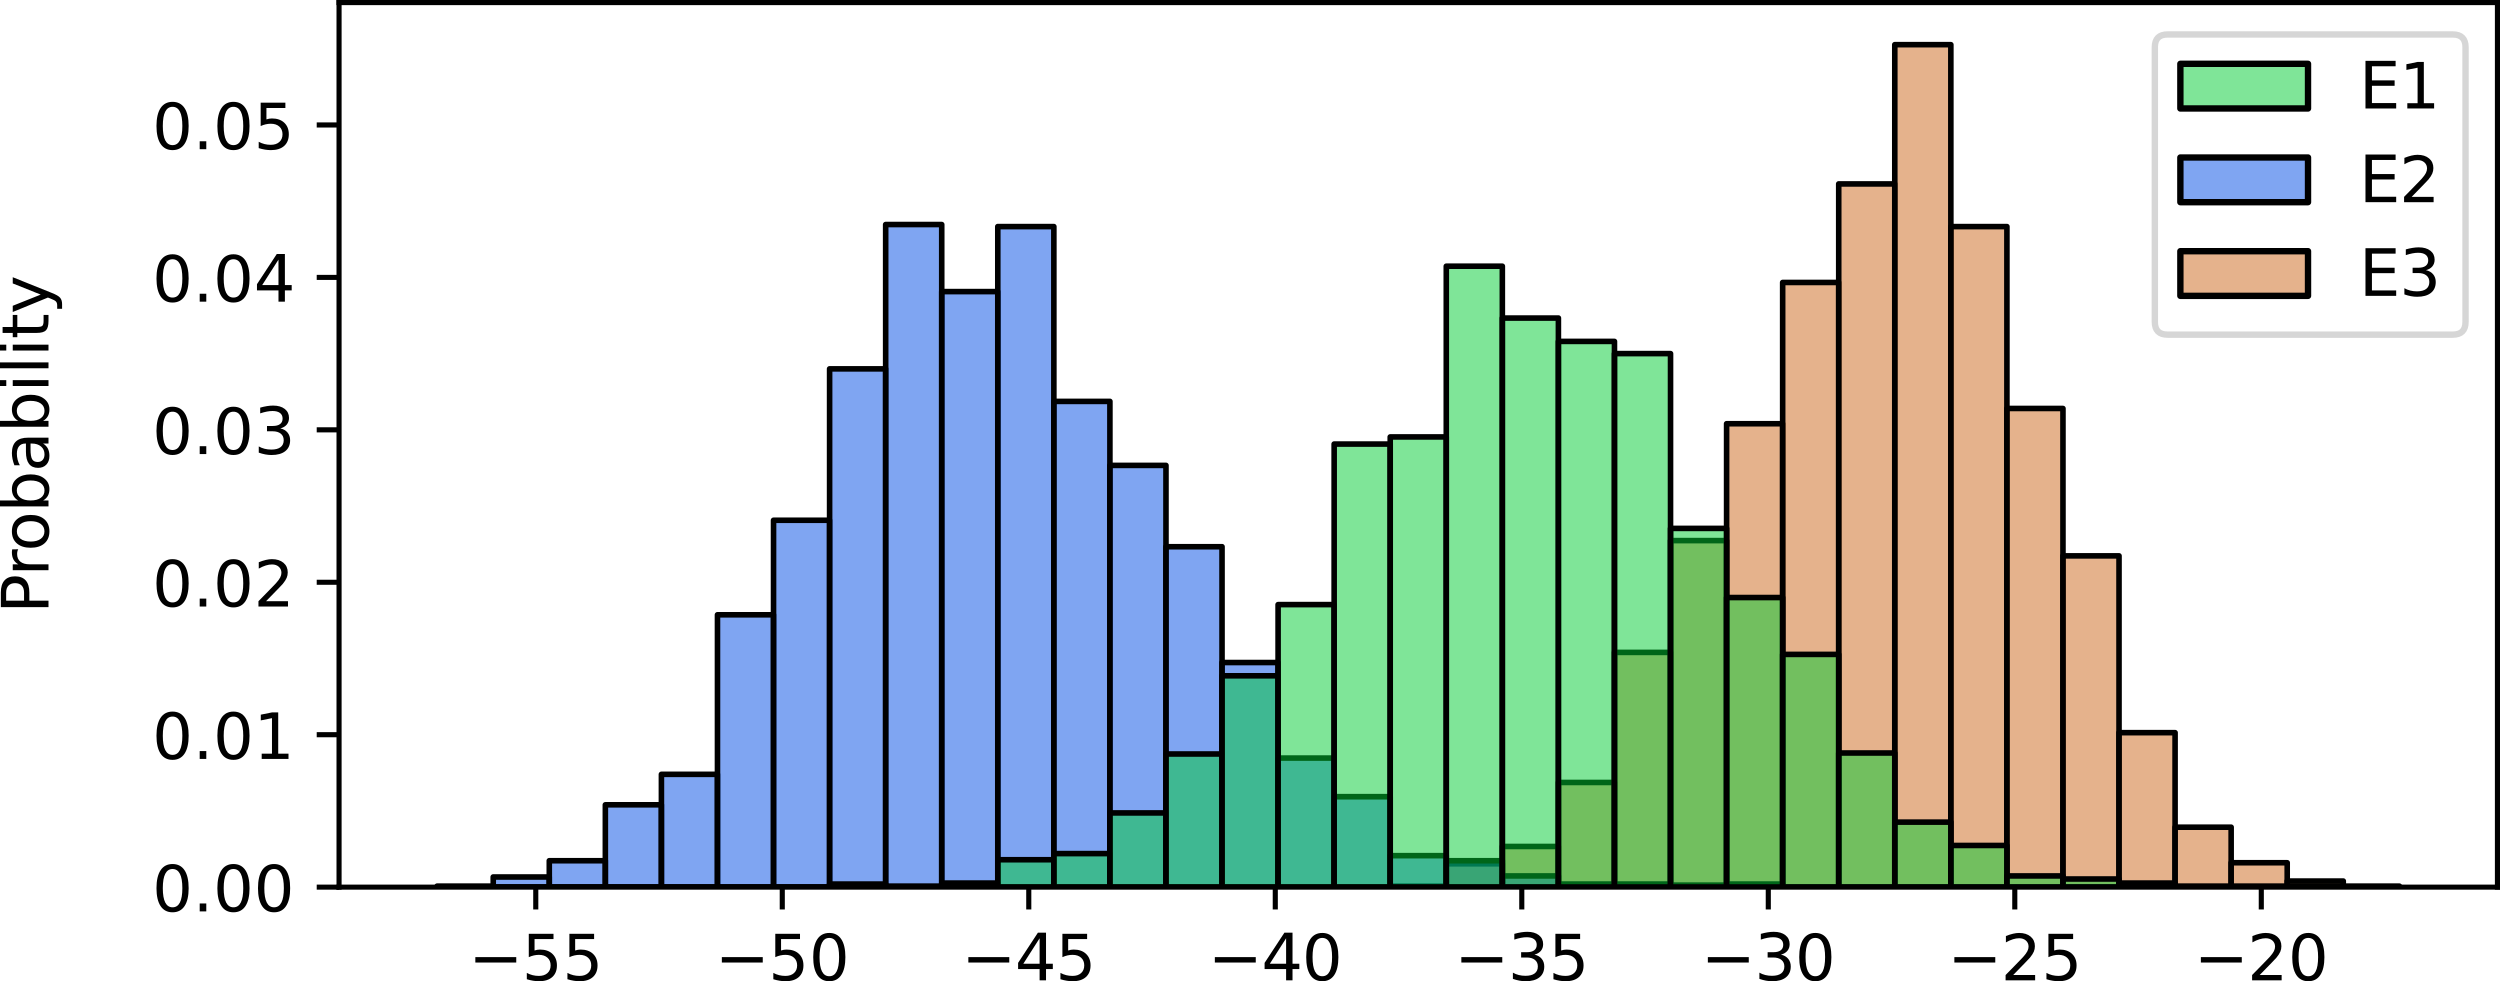 <?xml version="1.0" encoding="UTF-8" standalone="no"?>
<svg
   xmlns:dc="http://purl.org/dc/elements/1.1/"
   xmlns:cc="http://creativecommons.org/ns#"
   xmlns:rdf="http://www.w3.org/1999/02/22-rdf-syntax-ns#"
   xmlns:svg="http://www.w3.org/2000/svg"
   xmlns="http://www.w3.org/2000/svg"
   xmlns:xlink="http://www.w3.org/1999/xlink"
   xmlns:sodipodi="http://sodipodi.sourceforge.net/DTD/sodipodi-0.dtd"
   xmlns:inkscape="http://www.inkscape.org/namespaces/inkscape"
   width="391.706pt"
   height="153.741pt"
   viewBox="0 0 391.706 153.741"
   version="1.1"
   id="svg910"
   sodipodi:docname="mdbs.svg"
   inkscape:version="0.92.5 (2060ec1f9f, 2020-04-08)">
  <sodipodi:namedview
     pagecolor="#ffffff"
     bordercolor="#666666"
     borderopacity="1"
     objecttolerance="10"
     gridtolerance="10"
     guidetolerance="10"
     inkscape:pageopacity="0"
     inkscape:pageshadow="2"
     inkscape:window-width="1848"
     inkscape:window-height="1016"
     id="namedview912"
     showgrid="false"
     fit-margin-top="0"
     fit-margin-left="0"
     fit-margin-right="0"
     fit-margin-bottom="0"
     inkscape:zoom="1.0871767"
     inkscape:cx="116.70733"
     inkscape:cy="94.530731"
     inkscape:window-x="72"
     inkscape:window-y="27"
     inkscape:window-maximized="1"
     inkscape:current-layer="svg910" />
  <defs
     id="defs6"
     style="stroke-linecap:butt;stroke-linejoin:round">
    <style
       type="text/css"
       id="style4">*{stroke-linejoin: round; stroke-linecap: butt}</style>
  </defs>
  <g
     style="stroke-linecap:butt;stroke-linejoin:round"
     id="patch_1"
     transform="translate(-256.694,-21.2)">
    <path
       inkscape:connector-curvature="0"
       id="path8"
       style="fill:#ffffff;stroke-linecap:butt;stroke-linejoin:round"
       d="M 0,180 H 720 V 0 H 0 Z" />
  </g>
  <g
     id="g6825"
     style="stroke-linecap:butt;stroke-linejoin:round"
     transform="translate(-256.694,-21.2)">
    <g
       transform="translate(216)"
       id="text_9"
       style="stroke-linecap:butt;stroke-linejoin:round">
      <!-- Probability -->
      <g
         transform="matrix(0,-0.1,-0.1,0,48.292,117.329)"
         id="g283"
         style="stroke-linecap:butt;stroke-linejoin:round">
        <defs
           id="defs259">
          <path
             id="DejaVuSans-50"
             d="M 1259,4147 V 2394 h 794 q 441,0 681,228 241,228 241,650 0,419 -241,647 -240,228 -681,228 z m -631,519 h 1425 q 785,0 1186,-355 402,-355 402,-1039 0,-691 -402,-1044 -401,-353 -1186,-353 H 1259 V 0 H 628 Z"
             transform="scale(0.016)"
             inkscape:connector-curvature="0"
             style="stroke-linecap:butt;stroke-linejoin:round" />
          <path
             id="DejaVuSans-72"
             d="m 2631,2963 q -97,56 -211,82 -114,27 -251,27 -488,0 -749,-317 -261,-317 -261,-911 V 0 H 581 v 3500 h 578 v -544 q 182,319 472,473 291,155 707,155 59,0 131,-8 72,-7 159,-23 z"
             transform="scale(0.016)"
             inkscape:connector-curvature="0"
             style="stroke-linecap:butt;stroke-linejoin:round" />
          <path
             id="DejaVuSans-6f"
             d="m 1959,3097 q -462,0 -731,-361 -269,-361 -269,-989 0,-628 267,-989 268,-361 733,-361 460,0 728,362 269,363 269,988 0,622 -269,986 -268,364 -728,364 z m 0,487 q 750,0 1178,-488 429,-487 429,-1349 Q 3566,888 3137,398 2709,-91 1959,-91 1206,-91 779,398 353,888 353,1747 q 0,862 426,1349 427,488 1180,488 z"
             transform="scale(0.016)"
             inkscape:connector-curvature="0"
             style="stroke-linecap:butt;stroke-linejoin:round" />
          <path
             id="DejaVuSans-62"
             d="m 3116,1747 q 0,634 -261,995 -261,361 -717,361 -457,0 -718,-361 -261,-361 -261,-995 0,-634 261,-995 261,-361 718,-361 456,0 717,361 261,361 261,995 z M 1159,2969 q 182,312 458,463 277,152 661,152 638,0 1036,-506 399,-506 399,-1331 Q 3713,922 3314,415 2916,-91 2278,-91 1894,-91 1617,61 1341,213 1159,525 V 0 H 581 v 4863 h 578 z"
             transform="scale(0.016)"
             inkscape:connector-curvature="0"
             style="stroke-linecap:butt;stroke-linejoin:round" />
          <path
             id="DejaVuSans-61"
             d="m 2194,1759 q -697,0 -966,-159 -269,-159 -269,-544 0,-306 202,-486 202,-179 548,-179 479,0 768,339 289,339 289,901 v 128 z m 1147,238 V 0 H 2766 V 531 Q 2569,213 2275,61 1981,-91 1556,-91 q -537,0 -855,302 -317,302 -317,808 0,590 395,890 396,300 1180,300 h 807 v 57 q 0,397 -261,614 -261,217 -733,217 -300,0 -585,-72 -284,-72 -546,-216 v 532 q 315,122 612,182 297,61 578,61 760,0 1135,-394 375,-393 375,-1193 z"
             transform="scale(0.016)"
             inkscape:connector-curvature="0"
             style="stroke-linecap:butt;stroke-linejoin:round" />
          <path
             id="DejaVuSans-69"
             d="m 603,3500 h 575 V 0 H 603 Z m 0,1363 h 575 V 4134 H 603 Z"
             transform="scale(0.016)"
             inkscape:connector-curvature="0"
             style="stroke-linecap:butt;stroke-linejoin:round" />
          <path
             id="DejaVuSans-6c"
             d="m 603,4863 h 575 V 0 H 603 Z"
             transform="scale(0.016)"
             inkscape:connector-curvature="0"
             style="stroke-linecap:butt;stroke-linejoin:round" />
          <path
             id="DejaVuSans-74"
             d="M 1172,4494 V 3500 H 2356 V 3053 H 1172 V 1153 q 0,-428 117,-550 117,-122 477,-122 h 590 V 0 H 1766 Q 1100,0 847,248 594,497 594,1153 V 3053 H 172 v 447 h 422 v 994 z"
             transform="scale(0.016)"
             inkscape:connector-curvature="0"
             style="stroke-linecap:butt;stroke-linejoin:round" />
          <path
             id="DejaVuSans-79"
             d="m 2059,-325 q -243,-625 -475,-815 -231,-191 -618,-191 H 506 v 481 h 338 q 237,0 368,113 132,112 291,531 L 1606,56 191,3500 H 800 L 1894,763 2988,3500 h 609 z"
             transform="scale(0.016)"
             inkscape:connector-curvature="0"
             style="stroke-linecap:butt;stroke-linejoin:round" />
        </defs>
        <use
           xlink:href="#DejaVuSans-50"
           id="use261"
           style="stroke-linecap:butt;stroke-linejoin:round"
           x="0"
           y="0"
           width="100%"
           height="100%" />
        <use
           xlink:href="#DejaVuSans-72"
           x="58.553"
           id="use263"
           style="stroke-linecap:butt;stroke-linejoin:round"
           y="0"
           width="100%"
           height="100%" />
        <use
           xlink:href="#DejaVuSans-6f"
           x="97.416"
           id="use265"
           style="stroke-linecap:butt;stroke-linejoin:round"
           y="0"
           width="100%"
           height="100%" />
        <use
           xlink:href="#DejaVuSans-62"
           x="158.598"
           id="use267"
           style="stroke-linecap:butt;stroke-linejoin:round"
           y="0"
           width="100%"
           height="100%" />
        <use
           xlink:href="#DejaVuSans-61"
           x="222.074"
           id="use269"
           style="stroke-linecap:butt;stroke-linejoin:round"
           y="0"
           width="100%"
           height="100%" />
        <use
           xlink:href="#DejaVuSans-62"
           x="283.354"
           id="use271"
           style="stroke-linecap:butt;stroke-linejoin:round"
           y="0"
           width="100%"
           height="100%" />
        <use
           xlink:href="#DejaVuSans-69"
           x="346.83"
           id="use273"
           style="stroke-linecap:butt;stroke-linejoin:round"
           y="0"
           width="100%"
           height="100%" />
        <use
           xlink:href="#DejaVuSans-6c"
           x="374.613"
           id="use275"
           style="stroke-linecap:butt;stroke-linejoin:round"
           y="0"
           width="100%"
           height="100%" />
        <use
           xlink:href="#DejaVuSans-69"
           x="402.396"
           id="use277"
           style="stroke-linecap:butt;stroke-linejoin:round"
           y="0"
           width="100%"
           height="100%" />
        <use
           xlink:href="#DejaVuSans-74"
           x="430.18"
           id="use279"
           style="stroke-linecap:butt;stroke-linejoin:round"
           y="0"
           width="100%"
           height="100%" />
        <use
           xlink:href="#DejaVuSans-79"
           x="469.389"
           id="use281"
           style="stroke-linecap:butt;stroke-linejoin:round"
           y="0"
           width="100%"
           height="100%" />
      </g>
    </g>
    <g
       id="axes_2"
       style="stroke-linecap:butt;stroke-linejoin:round">
      <g
         id="patch_32"
         style="stroke-linecap:butt;stroke-linejoin:round">
        <path
           d="M 309.818,160.2 H 648 V 21.6 H 309.818 Z"
           style="fill:#ffffff;stroke-linecap:butt;stroke-linejoin:round"
           id="path300"
           inkscape:connector-curvature="0" />
      </g>
      <g
         id="patch_33"
         style="stroke-linecap:butt;stroke-linejoin:round">
        <path
           d="m 325.19,160.2 h 8.784 v 0 z"
           clip-path="url(#pf698e1dfbe)"
           style="fill:#cc661a;fill-opacity:0.5;stroke:#000000;stroke-width:0.878;stroke-linecap:butt;stroke-linejoin:miter"
           id="path303"
           inkscape:connector-curvature="0" />
      </g>
      <g
         id="patch_34"
         style="stroke-linecap:butt;stroke-linejoin:round">
        <path
           d="m 333.974,160.2 h 8.784 v 0 z"
           clip-path="url(#pf698e1dfbe)"
           style="fill:#cc661a;fill-opacity:0.5;stroke:#000000;stroke-width:0.878;stroke-linecap:butt;stroke-linejoin:miter"
           id="path306"
           inkscape:connector-curvature="0" />
      </g>
      <g
         id="patch_35"
         style="stroke-linecap:butt;stroke-linejoin:round">
        <path
           d="m 342.758,160.2 h 8.784 v 0 z"
           clip-path="url(#pf698e1dfbe)"
           style="fill:#cc661a;fill-opacity:0.5;stroke:#000000;stroke-width:0.878;stroke-linecap:butt;stroke-linejoin:miter"
           id="path309"
           inkscape:connector-curvature="0" />
      </g>
      <g
         id="patch_36"
         style="stroke-linecap:butt;stroke-linejoin:round">
        <path
           d="m 351.542,160.2 h 8.784 v 0 z"
           clip-path="url(#pf698e1dfbe)"
           style="fill:#cc661a;fill-opacity:0.5;stroke:#000000;stroke-width:0.878;stroke-linecap:butt;stroke-linejoin:miter"
           id="path312"
           inkscape:connector-curvature="0" />
      </g>
      <g
         id="patch_37"
         style="stroke-linecap:butt;stroke-linejoin:round">
        <path
           d="m 360.326,160.2 h 8.784 v 0 z"
           clip-path="url(#pf698e1dfbe)"
           style="fill:#cc661a;fill-opacity:0.5;stroke:#000000;stroke-width:0.878;stroke-linecap:butt;stroke-linejoin:miter"
           id="path315"
           inkscape:connector-curvature="0" />
      </g>
      <g
         id="patch_38"
         style="stroke-linecap:butt;stroke-linejoin:round">
        <path
           d="m 369.11,160.2 h 8.784 v 0 z"
           clip-path="url(#pf698e1dfbe)"
           style="fill:#cc661a;fill-opacity:0.5;stroke:#000000;stroke-width:0.878;stroke-linecap:butt;stroke-linejoin:miter"
           id="path318"
           inkscape:connector-curvature="0" />
      </g>
      <g
         id="patch_39"
         style="stroke-linecap:butt;stroke-linejoin:round">
        <path
           d="m 377.894,160.2 h 8.784 v 0 z"
           clip-path="url(#pf698e1dfbe)"
           style="fill:#cc661a;fill-opacity:0.5;stroke:#000000;stroke-width:0.878;stroke-linecap:butt;stroke-linejoin:miter"
           id="path321"
           inkscape:connector-curvature="0" />
      </g>
      <g
         id="patch_40"
         style="stroke-linecap:butt;stroke-linejoin:round">
        <path
           d="m 386.678,160.2 h 8.784 v 0 z"
           clip-path="url(#pf698e1dfbe)"
           style="fill:#cc661a;fill-opacity:0.5;stroke:#000000;stroke-width:0.878;stroke-linecap:butt;stroke-linejoin:miter"
           id="path324"
           inkscape:connector-curvature="0" />
      </g>
      <g
         id="patch_41"
         style="stroke-linecap:butt;stroke-linejoin:round">
        <path
           d="m 395.462,160.2 h 8.784 v 0 z"
           clip-path="url(#pf698e1dfbe)"
           style="fill:#cc661a;fill-opacity:0.5;stroke:#000000;stroke-width:0.878;stroke-linecap:butt;stroke-linejoin:miter"
           id="path327"
           inkscape:connector-curvature="0" />
      </g>
      <g
         id="patch_42"
         style="stroke-linecap:butt;stroke-linejoin:round">
        <path
           d="m 404.246,160.2 h 8.784 v 0 z"
           clip-path="url(#pf698e1dfbe)"
           style="fill:#cc661a;fill-opacity:0.5;stroke:#000000;stroke-width:0.878;stroke-linecap:butt;stroke-linejoin:miter"
           id="path330"
           inkscape:connector-curvature="0" />
      </g>
      <g
         id="patch_43"
         style="stroke-linecap:butt;stroke-linejoin:round">
        <path
           d="m 413.03,160.2 h 8.784 v 0 z"
           clip-path="url(#pf698e1dfbe)"
           style="fill:#cc661a;fill-opacity:0.5;stroke:#000000;stroke-width:0.878;stroke-linecap:butt;stroke-linejoin:miter"
           id="path333"
           inkscape:connector-curvature="0" />
      </g>
      <g
         id="patch_44"
         style="stroke-linecap:butt;stroke-linejoin:round">
        <path
           d="m 421.813,160.2 h 8.784 v 0 z"
           clip-path="url(#pf698e1dfbe)"
           style="fill:#cc661a;fill-opacity:0.5;stroke:#000000;stroke-width:0.878;stroke-linecap:butt;stroke-linejoin:miter"
           id="path336"
           inkscape:connector-curvature="0" />
      </g>
      <g
         id="patch_45"
         style="stroke-linecap:butt;stroke-linejoin:round">
        <path
           d="m 430.597,160.2 h 8.784 v 0 z"
           clip-path="url(#pf698e1dfbe)"
           style="fill:#cc661a;fill-opacity:0.5;stroke:#000000;stroke-width:0.878;stroke-linecap:butt;stroke-linejoin:miter"
           id="path339"
           inkscape:connector-curvature="0" />
      </g>
      <g
         id="patch_46"
         style="stroke-linecap:butt;stroke-linejoin:round">
        <path
           d="m 439.381,160.2 h 8.784 v 0 z"
           clip-path="url(#pf698e1dfbe)"
           style="fill:#cc661a;fill-opacity:0.5;stroke:#000000;stroke-width:0.878;stroke-linecap:butt;stroke-linejoin:miter"
           id="path342"
           inkscape:connector-curvature="0" />
      </g>
      <g
         id="patch_47"
         style="stroke-linecap:butt;stroke-linejoin:round">
        <path
           d="m 448.165,160.2 h 8.784 v 0 z"
           clip-path="url(#pf698e1dfbe)"
           style="fill:#cc661a;fill-opacity:0.5;stroke:#000000;stroke-width:0.878;stroke-linecap:butt;stroke-linejoin:miter"
           id="path345"
           inkscape:connector-curvature="0" />
      </g>
      <g
         id="patch_48"
         style="stroke-linecap:butt;stroke-linejoin:round">
        <path
           d="m 456.949,160.2 h 8.784 v 0 z"
           clip-path="url(#pf698e1dfbe)"
           style="fill:#cc661a;fill-opacity:0.5;stroke:#000000;stroke-width:0.878;stroke-linecap:butt;stroke-linejoin:miter"
           id="path348"
           inkscape:connector-curvature="0" />
      </g>
      <g
         id="patch_49"
         style="stroke-linecap:butt;stroke-linejoin:round">
        <path
           d="m 465.733,160.2 h 8.784 v 0 z"
           clip-path="url(#pf698e1dfbe)"
           style="fill:#cc661a;fill-opacity:0.5;stroke:#000000;stroke-width:0.878;stroke-linecap:butt;stroke-linejoin:miter"
           id="path351"
           inkscape:connector-curvature="0" />
      </g>
      <g
         id="patch_50"
         style="stroke-linecap:butt;stroke-linejoin:round">
        <path
           d="m 474.517,160.2 h 8.784 v -0.159 h -8.784 z"
           clip-path="url(#pf698e1dfbe)"
           style="fill:#cc661a;fill-opacity:0.5;stroke:#000000;stroke-width:0.878;stroke-linecap:butt;stroke-linejoin:miter"
           id="path354"
           inkscape:connector-curvature="0" />
      </g>
      <g
         id="patch_51"
         style="stroke-linecap:butt;stroke-linejoin:round">
        <path
           d="m 483.301,160.2 h 8.784 v -3.662 h -8.784 z"
           clip-path="url(#pf698e1dfbe)"
           style="fill:#cc661a;fill-opacity:0.5;stroke:#000000;stroke-width:0.878;stroke-linecap:butt;stroke-linejoin:miter"
           id="path357"
           inkscape:connector-curvature="0" />
      </g>
      <g
         id="patch_52"
         style="stroke-linecap:butt;stroke-linejoin:round">
        <path
           d="m 492.085,160.2 h 8.784 v -6.369 h -8.784 z"
           clip-path="url(#pf698e1dfbe)"
           style="fill:#cc661a;fill-opacity:0.5;stroke:#000000;stroke-width:0.878;stroke-linecap:butt;stroke-linejoin:miter"
           id="path360"
           inkscape:connector-curvature="0" />
      </g>
      <g
         id="patch_53"
         style="stroke-linecap:butt;stroke-linejoin:round">
        <path
           d="m 500.869,160.2 h 8.784 v -16.4 h -8.784 z"
           clip-path="url(#pf698e1dfbe)"
           style="fill:#cc661a;fill-opacity:0.5;stroke:#000000;stroke-width:0.878;stroke-linecap:butt;stroke-linejoin:miter"
           id="path363"
           inkscape:connector-curvature="0" />
      </g>
      <g
         id="patch_54"
         style="stroke-linecap:butt;stroke-linejoin:round">
        <path
           d="m 509.653,160.2 h 8.784 v -36.782 h -8.784 z"
           clip-path="url(#pf698e1dfbe)"
           style="fill:#cc661a;fill-opacity:0.5;stroke:#000000;stroke-width:0.878;stroke-linecap:butt;stroke-linejoin:miter"
           id="path366"
           inkscape:connector-curvature="0" />
      </g>
      <g
         id="patch_55"
         style="stroke-linecap:butt;stroke-linejoin:round">
        <path
           d="m 518.437,160.2 h 8.784 v -54.297 h -8.784 z"
           clip-path="url(#pf698e1dfbe)"
           style="fill:#cc661a;fill-opacity:0.5;stroke:#000000;stroke-width:0.878;stroke-linecap:butt;stroke-linejoin:miter"
           id="path369"
           inkscape:connector-curvature="0" />
      </g>
      <g
         id="patch_56"
         style="stroke-linecap:butt;stroke-linejoin:round">
        <path
           d="m 527.221,160.2 h 8.784 V 87.592 h -8.784 z"
           clip-path="url(#pf698e1dfbe)"
           style="fill:#cc661a;fill-opacity:0.5;stroke:#000000;stroke-width:0.878;stroke-linecap:butt;stroke-linejoin:miter"
           id="path372"
           inkscape:connector-curvature="0" />
      </g>
      <g
         id="patch_57"
         style="stroke-linecap:butt;stroke-linejoin:round">
        <path
           d="m 536.005,160.2 h 8.784 V 65.459 h -8.784 z"
           clip-path="url(#pf698e1dfbe)"
           style="fill:#cc661a;fill-opacity:0.5;stroke:#000000;stroke-width:0.878;stroke-linecap:butt;stroke-linejoin:miter"
           id="path375"
           inkscape:connector-curvature="0" />
      </g>
      <g
         id="patch_58"
         style="stroke-linecap:butt;stroke-linejoin:round">
        <path
           d="m 544.789,160.2 h 8.784 V 50.014 h -8.784 z"
           clip-path="url(#pf698e1dfbe)"
           style="fill:#cc661a;fill-opacity:0.5;stroke:#000000;stroke-width:0.878;stroke-linecap:butt;stroke-linejoin:miter"
           id="path378"
           inkscape:connector-curvature="0" />
      </g>
      <g
         id="patch_59"
         style="stroke-linecap:butt;stroke-linejoin:round">
        <path
           d="m 553.573,160.2 h 8.784 v -132 h -8.784 z"
           clip-path="url(#pf698e1dfbe)"
           style="fill:#cc661a;fill-opacity:0.5;stroke:#000000;stroke-width:0.878;stroke-linecap:butt;stroke-linejoin:miter"
           id="path381"
           inkscape:connector-curvature="0" />
      </g>
      <g
         id="patch_60"
         style="stroke-linecap:butt;stroke-linejoin:round">
        <path
           d="m 562.357,160.2 h 8.784 V 56.702 h -8.784 z"
           clip-path="url(#pf698e1dfbe)"
           style="fill:#cc661a;fill-opacity:0.5;stroke:#000000;stroke-width:0.878;stroke-linecap:butt;stroke-linejoin:miter"
           id="path384"
           inkscape:connector-curvature="0" />
      </g>
      <g
         id="patch_61"
         style="stroke-linecap:butt;stroke-linejoin:round">
        <path
           d="m 571.14,160.2 h 8.784 V 85.204 h -8.784 z"
           clip-path="url(#pf698e1dfbe)"
           style="fill:#cc661a;fill-opacity:0.5;stroke:#000000;stroke-width:0.878;stroke-linecap:butt;stroke-linejoin:miter"
           id="path387"
           inkscape:connector-curvature="0" />
      </g>
      <g
         id="patch_62"
         style="stroke-linecap:butt;stroke-linejoin:round">
        <path
           d="m 579.924,160.2 h 8.784 v -51.908 h -8.784 z"
           clip-path="url(#pf698e1dfbe)"
           style="fill:#cc661a;fill-opacity:0.5;stroke:#000000;stroke-width:0.878;stroke-linecap:butt;stroke-linejoin:miter"
           id="path390"
           inkscape:connector-curvature="0" />
      </g>
      <g
         id="patch_63"
         style="stroke-linecap:butt;stroke-linejoin:round">
        <path
           d="m 588.708,160.2 h 8.784 v -24.203 h -8.784 z"
           clip-path="url(#pf698e1dfbe)"
           style="fill:#cc661a;fill-opacity:0.5;stroke:#000000;stroke-width:0.878;stroke-linecap:butt;stroke-linejoin:miter"
           id="path393"
           inkscape:connector-curvature="0" />
      </g>
      <g
         id="patch_64"
         style="stroke-linecap:butt;stroke-linejoin:round">
        <path
           d="m 597.492,160.2 h 8.784 v -9.394 h -8.784 z"
           clip-path="url(#pf698e1dfbe)"
           style="fill:#cc661a;fill-opacity:0.5;stroke:#000000;stroke-width:0.878;stroke-linecap:butt;stroke-linejoin:miter"
           id="path396"
           inkscape:connector-curvature="0" />
      </g>
      <g
         id="patch_65"
         style="stroke-linecap:butt;stroke-linejoin:round">
        <path
           d="m 606.276,160.2 h 8.784 v -3.821 h -8.784 z"
           clip-path="url(#pf698e1dfbe)"
           style="fill:#cc661a;fill-opacity:0.5;stroke:#000000;stroke-width:0.878;stroke-linecap:butt;stroke-linejoin:miter"
           id="path399"
           inkscape:connector-curvature="0" />
      </g>
      <g
         id="patch_66"
         style="stroke-linecap:butt;stroke-linejoin:round">
        <path
           d="m 615.06,160.2 h 8.784 v -0.955 h -8.784 z"
           clip-path="url(#pf698e1dfbe)"
           style="fill:#cc661a;fill-opacity:0.5;stroke:#000000;stroke-width:0.878;stroke-linecap:butt;stroke-linejoin:miter"
           id="path402"
           inkscape:connector-curvature="0" />
      </g>
      <g
         id="patch_67"
         style="stroke-linecap:butt;stroke-linejoin:round">
        <path
           d="m 623.844,160.2 h 8.784 v -0.159 h -8.784 z"
           clip-path="url(#pf698e1dfbe)"
           style="fill:#cc661a;fill-opacity:0.5;stroke:#000000;stroke-width:0.878;stroke-linecap:butt;stroke-linejoin:miter"
           id="path405"
           inkscape:connector-curvature="0" />
      </g>
      <g
         id="patch_68"
         style="stroke-linecap:butt;stroke-linejoin:round">
        <path
           d="m 325.19,160.2 h 8.784 v -0.159 h -8.784 z"
           clip-path="url(#pf698e1dfbe)"
           style="fill:#004ce6;fill-opacity:0.5;stroke:#000000;stroke-width:0.878;stroke-linecap:butt;stroke-linejoin:miter"
           id="path408"
           inkscape:connector-curvature="0" />
      </g>
      <g
         id="patch_69"
         style="stroke-linecap:butt;stroke-linejoin:round">
        <path
           d="m 333.974,160.2 h 8.784 v -1.592 h -8.784 z"
           clip-path="url(#pf698e1dfbe)"
           style="fill:#004ce6;fill-opacity:0.5;stroke:#000000;stroke-width:0.878;stroke-linecap:butt;stroke-linejoin:miter"
           id="path411"
           inkscape:connector-curvature="0" />
      </g>
      <g
         id="patch_70"
         style="stroke-linecap:butt;stroke-linejoin:round">
        <path
           d="m 342.758,160.2 h 8.784 v -4.14 h -8.784 z"
           clip-path="url(#pf698e1dfbe)"
           style="fill:#004ce6;fill-opacity:0.5;stroke:#000000;stroke-width:0.878;stroke-linecap:butt;stroke-linejoin:miter"
           id="path414"
           inkscape:connector-curvature="0" />
      </g>
      <g
         id="patch_71"
         style="stroke-linecap:butt;stroke-linejoin:round">
        <path
           d="m 351.542,160.2 h 8.784 v -12.897 h -8.784 z"
           clip-path="url(#pf698e1dfbe)"
           style="fill:#004ce6;fill-opacity:0.5;stroke:#000000;stroke-width:0.878;stroke-linecap:butt;stroke-linejoin:miter"
           id="path417"
           inkscape:connector-curvature="0" />
      </g>
      <g
         id="patch_72"
         style="stroke-linecap:butt;stroke-linejoin:round">
        <path
           d="m 360.326,160.2 h 8.784 v -17.674 h -8.784 z"
           clip-path="url(#pf698e1dfbe)"
           style="fill:#004ce6;fill-opacity:0.5;stroke:#000000;stroke-width:0.878;stroke-linecap:butt;stroke-linejoin:miter"
           id="path420"
           inkscape:connector-curvature="0" />
      </g>
      <g
         id="patch_73"
         style="stroke-linecap:butt;stroke-linejoin:round">
        <path
           d="m 369.11,160.2 h 8.784 v -42.673 h -8.784 z"
           clip-path="url(#pf698e1dfbe)"
           style="fill:#004ce6;fill-opacity:0.5;stroke:#000000;stroke-width:0.878;stroke-linecap:butt;stroke-linejoin:miter"
           id="path423"
           inkscape:connector-curvature="0" />
      </g>
      <g
         id="patch_74"
         style="stroke-linecap:butt;stroke-linejoin:round">
        <path
           d="m 377.894,160.2 h 8.784 v -57.481 h -8.784 z"
           clip-path="url(#pf698e1dfbe)"
           style="fill:#004ce6;fill-opacity:0.5;stroke:#000000;stroke-width:0.878;stroke-linecap:butt;stroke-linejoin:miter"
           id="path426"
           inkscape:connector-curvature="0" />
      </g>
      <g
         id="patch_75"
         style="stroke-linecap:butt;stroke-linejoin:round">
        <path
           d="m 386.678,160.2 h 8.784 V 78.994 h -8.784 z"
           clip-path="url(#pf698e1dfbe)"
           style="fill:#004ce6;fill-opacity:0.5;stroke:#000000;stroke-width:0.878;stroke-linecap:butt;stroke-linejoin:miter"
           id="path429"
           inkscape:connector-curvature="0" />
      </g>
      <g
         id="patch_76"
         style="stroke-linecap:butt;stroke-linejoin:round">
        <path
           d="m 395.462,160.2 h 8.784 V 56.383 h -8.784 z"
           clip-path="url(#pf698e1dfbe)"
           style="fill:#004ce6;fill-opacity:0.5;stroke:#000000;stroke-width:0.878;stroke-linecap:butt;stroke-linejoin:miter"
           id="path432"
           inkscape:connector-curvature="0" />
      </g>
      <g
         id="patch_77"
         style="stroke-linecap:butt;stroke-linejoin:round">
        <path
           d="m 404.246,160.2 h 8.784 V 66.892 h -8.784 z"
           clip-path="url(#pf698e1dfbe)"
           style="fill:#004ce6;fill-opacity:0.5;stroke:#000000;stroke-width:0.878;stroke-linecap:butt;stroke-linejoin:miter"
           id="path435"
           inkscape:connector-curvature="0" />
      </g>
      <g
         id="patch_78"
         style="stroke-linecap:butt;stroke-linejoin:round">
        <path
           d="m 413.03,160.2 h 8.784 V 56.702 h -8.784 z"
           clip-path="url(#pf698e1dfbe)"
           style="fill:#004ce6;fill-opacity:0.5;stroke:#000000;stroke-width:0.878;stroke-linecap:butt;stroke-linejoin:miter"
           id="path438"
           inkscape:connector-curvature="0" />
      </g>
      <g
         id="patch_79"
         style="stroke-linecap:butt;stroke-linejoin:round">
        <path
           d="m 421.813,160.2 h 8.784 V 84.089 h -8.784 z"
           clip-path="url(#pf698e1dfbe)"
           style="fill:#004ce6;fill-opacity:0.5;stroke:#000000;stroke-width:0.878;stroke-linecap:butt;stroke-linejoin:miter"
           id="path441"
           inkscape:connector-curvature="0" />
      </g>
      <g
         id="patch_80"
         style="stroke-linecap:butt;stroke-linejoin:round">
        <path
           d="m 430.597,160.2 h 8.784 V 94.12 h -8.784 z"
           clip-path="url(#pf698e1dfbe)"
           style="fill:#004ce6;fill-opacity:0.5;stroke:#000000;stroke-width:0.878;stroke-linecap:butt;stroke-linejoin:miter"
           id="path444"
           inkscape:connector-curvature="0" />
      </g>
      <g
         id="patch_81"
         style="stroke-linecap:butt;stroke-linejoin:round">
        <path
           d="m 439.381,160.2 h 8.784 v -53.341 h -8.784 z"
           clip-path="url(#pf698e1dfbe)"
           style="fill:#004ce6;fill-opacity:0.5;stroke:#000000;stroke-width:0.878;stroke-linecap:butt;stroke-linejoin:miter"
           id="path447"
           inkscape:connector-curvature="0" />
      </g>
      <g
         id="patch_82"
         style="stroke-linecap:butt;stroke-linejoin:round">
        <path
           d="m 448.165,160.2 h 8.784 v -35.189 h -8.784 z"
           clip-path="url(#pf698e1dfbe)"
           style="fill:#004ce6;fill-opacity:0.5;stroke:#000000;stroke-width:0.878;stroke-linecap:butt;stroke-linejoin:miter"
           id="path450"
           inkscape:connector-curvature="0" />
      </g>
      <g
         id="patch_83"
         style="stroke-linecap:butt;stroke-linejoin:round">
        <path
           d="m 456.949,160.2 h 8.784 v -20.222 h -8.784 z"
           clip-path="url(#pf698e1dfbe)"
           style="fill:#004ce6;fill-opacity:0.5;stroke:#000000;stroke-width:0.878;stroke-linecap:butt;stroke-linejoin:miter"
           id="path453"
           inkscape:connector-curvature="0" />
      </g>
      <g
         id="patch_84"
         style="stroke-linecap:butt;stroke-linejoin:round">
        <path
           d="m 465.733,160.2 h 8.784 v -14.171 h -8.784 z"
           clip-path="url(#pf698e1dfbe)"
           style="fill:#004ce6;fill-opacity:0.5;stroke:#000000;stroke-width:0.878;stroke-linecap:butt;stroke-linejoin:miter"
           id="path456"
           inkscape:connector-curvature="0" />
      </g>
      <g
         id="patch_85"
         style="stroke-linecap:butt;stroke-linejoin:round">
        <path
           d="m 474.517,160.2 h 8.784 v -4.936 h -8.784 z"
           clip-path="url(#pf698e1dfbe)"
           style="fill:#004ce6;fill-opacity:0.5;stroke:#000000;stroke-width:0.878;stroke-linecap:butt;stroke-linejoin:miter"
           id="path459"
           inkscape:connector-curvature="0" />
      </g>
      <g
         id="patch_86"
         style="stroke-linecap:butt;stroke-linejoin:round">
        <path
           d="m 483.301,160.2 h 8.784 v -4.14 h -8.784 z"
           clip-path="url(#pf698e1dfbe)"
           style="fill:#004ce6;fill-opacity:0.5;stroke:#000000;stroke-width:0.878;stroke-linecap:butt;stroke-linejoin:miter"
           id="path462"
           inkscape:connector-curvature="0" />
      </g>
      <g
         id="patch_87"
         style="stroke-linecap:butt;stroke-linejoin:round">
        <path
           d="m 492.085,160.2 h 8.784 v -1.752 h -8.784 z"
           clip-path="url(#pf698e1dfbe)"
           style="fill:#004ce6;fill-opacity:0.5;stroke:#000000;stroke-width:0.878;stroke-linecap:butt;stroke-linejoin:miter"
           id="path465"
           inkscape:connector-curvature="0" />
      </g>
      <g
         id="patch_88"
         style="stroke-linecap:butt;stroke-linejoin:round">
        <path
           d="m 500.869,160.2 h 8.784 v -0.478 h -8.784 z"
           clip-path="url(#pf698e1dfbe)"
           style="fill:#004ce6;fill-opacity:0.5;stroke:#000000;stroke-width:0.878;stroke-linecap:butt;stroke-linejoin:miter"
           id="path468"
           inkscape:connector-curvature="0" />
      </g>
      <g
         id="patch_89"
         style="stroke-linecap:butt;stroke-linejoin:round">
        <path
           d="m 509.653,160.2 h 8.784 v -0.478 h -8.784 z"
           clip-path="url(#pf698e1dfbe)"
           style="fill:#004ce6;fill-opacity:0.5;stroke:#000000;stroke-width:0.878;stroke-linecap:butt;stroke-linejoin:miter"
           id="path471"
           inkscape:connector-curvature="0" />
      </g>
      <g
         id="patch_90"
         style="stroke-linecap:butt;stroke-linejoin:round">
        <path
           d="m 518.437,160.2 h 8.784 v -0.318 h -8.784 z"
           clip-path="url(#pf698e1dfbe)"
           style="fill:#004ce6;fill-opacity:0.5;stroke:#000000;stroke-width:0.878;stroke-linecap:butt;stroke-linejoin:miter"
           id="path474"
           inkscape:connector-curvature="0" />
      </g>
      <g
         id="patch_91"
         style="stroke-linecap:butt;stroke-linejoin:round">
        <path
           d="m 527.221,160.2 h 8.784 v -0.478 h -8.784 z"
           clip-path="url(#pf698e1dfbe)"
           style="fill:#004ce6;fill-opacity:0.5;stroke:#000000;stroke-width:0.878;stroke-linecap:butt;stroke-linejoin:miter"
           id="path477"
           inkscape:connector-curvature="0" />
      </g>
      <g
         id="patch_92"
         style="stroke-linecap:butt;stroke-linejoin:round">
        <path
           d="m 536.005,160.2 h 8.784 v 0 z"
           clip-path="url(#pf698e1dfbe)"
           style="fill:#004ce6;fill-opacity:0.5;stroke:#000000;stroke-width:0.878;stroke-linecap:butt;stroke-linejoin:miter"
           id="path480"
           inkscape:connector-curvature="0" />
      </g>
      <g
         id="patch_93"
         style="stroke-linecap:butt;stroke-linejoin:round">
        <path
           d="m 544.789,160.2 h 8.784 v 0 z"
           clip-path="url(#pf698e1dfbe)"
           style="fill:#004ce6;fill-opacity:0.5;stroke:#000000;stroke-width:0.878;stroke-linecap:butt;stroke-linejoin:miter"
           id="path483"
           inkscape:connector-curvature="0" />
      </g>
      <g
         id="patch_94"
         style="stroke-linecap:butt;stroke-linejoin:round">
        <path
           d="m 553.573,160.2 h 8.784 v 0 z"
           clip-path="url(#pf698e1dfbe)"
           style="fill:#004ce6;fill-opacity:0.5;stroke:#000000;stroke-width:0.878;stroke-linecap:butt;stroke-linejoin:miter"
           id="path486"
           inkscape:connector-curvature="0" />
      </g>
      <g
         id="patch_95"
         style="stroke-linecap:butt;stroke-linejoin:round">
        <path
           d="m 562.357,160.2 h 8.784 v 0 z"
           clip-path="url(#pf698e1dfbe)"
           style="fill:#004ce6;fill-opacity:0.5;stroke:#000000;stroke-width:0.878;stroke-linecap:butt;stroke-linejoin:miter"
           id="path489"
           inkscape:connector-curvature="0" />
      </g>
      <g
         id="patch_96"
         style="stroke-linecap:butt;stroke-linejoin:round">
        <path
           d="m 571.14,160.2 h 8.784 v 0 z"
           clip-path="url(#pf698e1dfbe)"
           style="fill:#004ce6;fill-opacity:0.5;stroke:#000000;stroke-width:0.878;stroke-linecap:butt;stroke-linejoin:miter"
           id="path492"
           inkscape:connector-curvature="0" />
      </g>
      <g
         id="patch_97"
         style="stroke-linecap:butt;stroke-linejoin:round">
        <path
           d="m 579.924,160.2 h 8.784 v 0 z"
           clip-path="url(#pf698e1dfbe)"
           style="fill:#004ce6;fill-opacity:0.5;stroke:#000000;stroke-width:0.878;stroke-linecap:butt;stroke-linejoin:miter"
           id="path495"
           inkscape:connector-curvature="0" />
      </g>
      <g
         id="patch_98"
         style="stroke-linecap:butt;stroke-linejoin:round">
        <path
           d="m 588.708,160.2 h 8.784 v 0 z"
           clip-path="url(#pf698e1dfbe)"
           style="fill:#004ce6;fill-opacity:0.5;stroke:#000000;stroke-width:0.878;stroke-linecap:butt;stroke-linejoin:miter"
           id="path498"
           inkscape:connector-curvature="0" />
      </g>
      <g
         id="patch_99"
         style="stroke-linecap:butt;stroke-linejoin:round">
        <path
           d="m 597.492,160.2 h 8.784 v 0 z"
           clip-path="url(#pf698e1dfbe)"
           style="fill:#004ce6;fill-opacity:0.5;stroke:#000000;stroke-width:0.878;stroke-linecap:butt;stroke-linejoin:miter"
           id="path501"
           inkscape:connector-curvature="0" />
      </g>
      <g
         id="patch_100"
         style="stroke-linecap:butt;stroke-linejoin:round">
        <path
           d="m 606.276,160.2 h 8.784 v 0 z"
           clip-path="url(#pf698e1dfbe)"
           style="fill:#004ce6;fill-opacity:0.5;stroke:#000000;stroke-width:0.878;stroke-linecap:butt;stroke-linejoin:miter"
           id="path504"
           inkscape:connector-curvature="0" />
      </g>
      <g
         id="patch_101"
         style="stroke-linecap:butt;stroke-linejoin:round">
        <path
           d="m 615.06,160.2 h 8.784 v 0 z"
           clip-path="url(#pf698e1dfbe)"
           style="fill:#004ce6;fill-opacity:0.5;stroke:#000000;stroke-width:0.878;stroke-linecap:butt;stroke-linejoin:miter"
           id="path507"
           inkscape:connector-curvature="0" />
      </g>
      <g
         id="patch_102"
         style="stroke-linecap:butt;stroke-linejoin:round">
        <path
           d="m 623.844,160.2 h 8.784 v 0 z"
           clip-path="url(#pf698e1dfbe)"
           style="fill:#004ce6;fill-opacity:0.5;stroke:#000000;stroke-width:0.878;stroke-linecap:butt;stroke-linejoin:miter"
           id="path510"
           inkscape:connector-curvature="0" />
      </g>
      <g
         id="patch_103"
         style="stroke-linecap:butt;stroke-linejoin:round">
        <path
           d="m 325.19,160.2 h 8.784 v 0 z"
           clip-path="url(#pf698e1dfbe)"
           style="fill:#00cc33;fill-opacity:0.5;stroke:#000000;stroke-width:0.878;stroke-linecap:butt;stroke-linejoin:miter"
           id="path513"
           inkscape:connector-curvature="0" />
      </g>
      <g
         id="patch_104"
         style="stroke-linecap:butt;stroke-linejoin:round">
        <path
           d="m 333.974,160.2 h 8.784 v 0 z"
           clip-path="url(#pf698e1dfbe)"
           style="fill:#00cc33;fill-opacity:0.5;stroke:#000000;stroke-width:0.878;stroke-linecap:butt;stroke-linejoin:miter"
           id="path516"
           inkscape:connector-curvature="0" />
      </g>
      <g
         id="patch_105"
         style="stroke-linecap:butt;stroke-linejoin:round">
        <path
           d="m 342.758,160.2 h 8.784 v 0 z"
           clip-path="url(#pf698e1dfbe)"
           style="fill:#00cc33;fill-opacity:0.5;stroke:#000000;stroke-width:0.878;stroke-linecap:butt;stroke-linejoin:miter"
           id="path519"
           inkscape:connector-curvature="0" />
      </g>
      <g
         id="patch_106"
         style="stroke-linecap:butt;stroke-linejoin:round">
        <path
           d="m 351.542,160.2 h 8.784 v 0 z"
           clip-path="url(#pf698e1dfbe)"
           style="fill:#00cc33;fill-opacity:0.5;stroke:#000000;stroke-width:0.878;stroke-linecap:butt;stroke-linejoin:miter"
           id="path522"
           inkscape:connector-curvature="0" />
      </g>
      <g
         id="patch_107"
         style="stroke-linecap:butt;stroke-linejoin:round">
        <path
           d="m 360.326,160.2 h 8.784 v 0 z"
           clip-path="url(#pf698e1dfbe)"
           style="fill:#00cc33;fill-opacity:0.5;stroke:#000000;stroke-width:0.878;stroke-linecap:butt;stroke-linejoin:miter"
           id="path525"
           inkscape:connector-curvature="0" />
      </g>
      <g
         id="patch_108"
         style="stroke-linecap:butt;stroke-linejoin:round">
        <path
           d="m 369.11,160.2 h 8.784 v 0 z"
           clip-path="url(#pf698e1dfbe)"
           style="fill:#00cc33;fill-opacity:0.5;stroke:#000000;stroke-width:0.878;stroke-linecap:butt;stroke-linejoin:miter"
           id="path528"
           inkscape:connector-curvature="0" />
      </g>
      <g
         id="patch_109"
         style="stroke-linecap:butt;stroke-linejoin:round">
        <path
           d="m 377.894,160.2 h 8.784 v 0 z"
           clip-path="url(#pf698e1dfbe)"
           style="fill:#00cc33;fill-opacity:0.5;stroke:#000000;stroke-width:0.878;stroke-linecap:butt;stroke-linejoin:miter"
           id="path531"
           inkscape:connector-curvature="0" />
      </g>
      <g
         id="patch_110"
         style="stroke-linecap:butt;stroke-linejoin:round">
        <path
           d="m 386.678,160.2 h 8.784 v -0.478 h -8.784 z"
           clip-path="url(#pf698e1dfbe)"
           style="fill:#00cc33;fill-opacity:0.5;stroke:#000000;stroke-width:0.878;stroke-linecap:butt;stroke-linejoin:miter"
           id="path534"
           inkscape:connector-curvature="0" />
      </g>
      <g
         id="patch_111"
         style="stroke-linecap:butt;stroke-linejoin:round">
        <path
           d="m 395.462,160.2 h 8.784 v -0.159 h -8.784 z"
           clip-path="url(#pf698e1dfbe)"
           style="fill:#00cc33;fill-opacity:0.5;stroke:#000000;stroke-width:0.878;stroke-linecap:butt;stroke-linejoin:miter"
           id="path537"
           inkscape:connector-curvature="0" />
      </g>
      <g
         id="patch_112"
         style="stroke-linecap:butt;stroke-linejoin:round">
        <path
           d="m 404.246,160.2 h 8.784 v -0.637 h -8.784 z"
           clip-path="url(#pf698e1dfbe)"
           style="fill:#00cc33;fill-opacity:0.5;stroke:#000000;stroke-width:0.878;stroke-linecap:butt;stroke-linejoin:miter"
           id="path540"
           inkscape:connector-curvature="0" />
      </g>
      <g
         id="patch_113"
         style="stroke-linecap:butt;stroke-linejoin:round">
        <path
           d="m 413.03,160.2 h 8.784 v -4.299 h -8.784 z"
           clip-path="url(#pf698e1dfbe)"
           style="fill:#00cc33;fill-opacity:0.5;stroke:#000000;stroke-width:0.878;stroke-linecap:butt;stroke-linejoin:miter"
           id="path543"
           inkscape:connector-curvature="0" />
      </g>
      <g
         id="patch_114"
         style="stroke-linecap:butt;stroke-linejoin:round">
        <path
           d="m 421.813,160.2 h 8.784 v -5.255 h -8.784 z"
           clip-path="url(#pf698e1dfbe)"
           style="fill:#00cc33;fill-opacity:0.5;stroke:#000000;stroke-width:0.878;stroke-linecap:butt;stroke-linejoin:miter"
           id="path546"
           inkscape:connector-curvature="0" />
      </g>
      <g
         id="patch_115"
         style="stroke-linecap:butt;stroke-linejoin:round">
        <path
           d="m 430.597,160.2 h 8.784 v -11.624 h -8.784 z"
           clip-path="url(#pf698e1dfbe)"
           style="fill:#00cc33;fill-opacity:0.5;stroke:#000000;stroke-width:0.878;stroke-linecap:butt;stroke-linejoin:miter"
           id="path549"
           inkscape:connector-curvature="0" />
      </g>
      <g
         id="patch_116"
         style="stroke-linecap:butt;stroke-linejoin:round">
        <path
           d="m 439.381,160.2 h 8.784 v -20.859 h -8.784 z"
           clip-path="url(#pf698e1dfbe)"
           style="fill:#00cc33;fill-opacity:0.5;stroke:#000000;stroke-width:0.878;stroke-linecap:butt;stroke-linejoin:miter"
           id="path552"
           inkscape:connector-curvature="0" />
      </g>
      <g
         id="patch_117"
         style="stroke-linecap:butt;stroke-linejoin:round">
        <path
           d="m 448.165,160.2 h 8.784 v -33.119 h -8.784 z"
           clip-path="url(#pf698e1dfbe)"
           style="fill:#00cc33;fill-opacity:0.5;stroke:#000000;stroke-width:0.878;stroke-linecap:butt;stroke-linejoin:miter"
           id="path555"
           inkscape:connector-curvature="0" />
      </g>
      <g
         id="patch_118"
         style="stroke-linecap:butt;stroke-linejoin:round">
        <path
           d="m 456.949,160.2 h 8.784 v -44.265 h -8.784 z"
           clip-path="url(#pf698e1dfbe)"
           style="fill:#00cc33;fill-opacity:0.5;stroke:#000000;stroke-width:0.878;stroke-linecap:butt;stroke-linejoin:miter"
           id="path558"
           inkscape:connector-curvature="0" />
      </g>
      <g
         id="patch_119"
         style="stroke-linecap:butt;stroke-linejoin:round">
        <path
           d="m 465.733,160.2 h 8.784 V 90.777 h -8.784 z"
           clip-path="url(#pf698e1dfbe)"
           style="fill:#00cc33;fill-opacity:0.5;stroke:#000000;stroke-width:0.878;stroke-linecap:butt;stroke-linejoin:miter"
           id="path561"
           inkscape:connector-curvature="0" />
      </g>
      <g
         id="patch_120"
         style="stroke-linecap:butt;stroke-linejoin:round">
        <path
           d="m 474.517,160.2 h 8.784 V 89.662 h -8.784 z"
           clip-path="url(#pf698e1dfbe)"
           style="fill:#00cc33;fill-opacity:0.5;stroke:#000000;stroke-width:0.878;stroke-linecap:butt;stroke-linejoin:miter"
           id="path564"
           inkscape:connector-curvature="0" />
      </g>
      <g
         id="patch_121"
         style="stroke-linecap:butt;stroke-linejoin:round">
        <path
           d="m 483.301,160.2 h 8.784 V 62.912 h -8.784 z"
           clip-path="url(#pf698e1dfbe)"
           style="fill:#00cc33;fill-opacity:0.5;stroke:#000000;stroke-width:0.878;stroke-linecap:butt;stroke-linejoin:miter"
           id="path567"
           inkscape:connector-curvature="0" />
      </g>
      <g
         id="patch_122"
         style="stroke-linecap:butt;stroke-linejoin:round">
        <path
           d="m 492.085,160.2 h 8.784 V 71.032 h -8.784 z"
           clip-path="url(#pf698e1dfbe)"
           style="fill:#00cc33;fill-opacity:0.5;stroke:#000000;stroke-width:0.878;stroke-linecap:butt;stroke-linejoin:miter"
           id="path570"
           inkscape:connector-curvature="0" />
      </g>
      <g
         id="patch_123"
         style="stroke-linecap:butt;stroke-linejoin:round">
        <path
           d="m 500.869,160.2 h 8.784 V 74.695 h -8.784 z"
           clip-path="url(#pf698e1dfbe)"
           style="fill:#00cc33;fill-opacity:0.5;stroke:#000000;stroke-width:0.878;stroke-linecap:butt;stroke-linejoin:miter"
           id="path573"
           inkscape:connector-curvature="0" />
      </g>
      <g
         id="patch_124"
         style="stroke-linecap:butt;stroke-linejoin:round">
        <path
           d="m 509.653,160.2 h 8.784 V 76.605 h -8.784 z"
           clip-path="url(#pf698e1dfbe)"
           style="fill:#00cc33;fill-opacity:0.5;stroke:#000000;stroke-width:0.878;stroke-linecap:butt;stroke-linejoin:miter"
           id="path576"
           inkscape:connector-curvature="0" />
      </g>
      <g
         id="patch_125"
         style="stroke-linecap:butt;stroke-linejoin:round">
        <path
           d="m 518.437,160.2 h 8.784 v -56.207 h -8.784 z"
           clip-path="url(#pf698e1dfbe)"
           style="fill:#00cc33;fill-opacity:0.5;stroke:#000000;stroke-width:0.878;stroke-linecap:butt;stroke-linejoin:miter"
           id="path579"
           inkscape:connector-curvature="0" />
      </g>
      <g
         id="patch_126"
         style="stroke-linecap:butt;stroke-linejoin:round">
        <path
           d="m 527.221,160.2 h 8.784 v -45.38 h -8.784 z"
           clip-path="url(#pf698e1dfbe)"
           style="fill:#00cc33;fill-opacity:0.5;stroke:#000000;stroke-width:0.878;stroke-linecap:butt;stroke-linejoin:miter"
           id="path582"
           inkscape:connector-curvature="0" />
      </g>
      <g
         id="patch_127"
         style="stroke-linecap:butt;stroke-linejoin:round">
        <path
           d="m 536.005,160.2 h 8.784 v -36.463 h -8.784 z"
           clip-path="url(#pf698e1dfbe)"
           style="fill:#00cc33;fill-opacity:0.5;stroke:#000000;stroke-width:0.878;stroke-linecap:butt;stroke-linejoin:miter"
           id="path585"
           inkscape:connector-curvature="0" />
      </g>
      <g
         id="patch_128"
         style="stroke-linecap:butt;stroke-linejoin:round">
        <path
           d="m 544.789,160.2 h 8.784 v -21.018 h -8.784 z"
           clip-path="url(#pf698e1dfbe)"
           style="fill:#00cc33;fill-opacity:0.5;stroke:#000000;stroke-width:0.878;stroke-linecap:butt;stroke-linejoin:miter"
           id="path588"
           inkscape:connector-curvature="0" />
      </g>
      <g
         id="patch_129"
         style="stroke-linecap:butt;stroke-linejoin:round">
        <path
           d="m 553.573,160.2 h 8.784 v -10.191 h -8.784 z"
           clip-path="url(#pf698e1dfbe)"
           style="fill:#00cc33;fill-opacity:0.5;stroke:#000000;stroke-width:0.878;stroke-linecap:butt;stroke-linejoin:miter"
           id="path591"
           inkscape:connector-curvature="0" />
      </g>
      <g
         id="patch_130"
         style="stroke-linecap:butt;stroke-linejoin:round">
        <path
           d="m 562.357,160.2 h 8.784 v -6.528 h -8.784 z"
           clip-path="url(#pf698e1dfbe)"
           style="fill:#00cc33;fill-opacity:0.5;stroke:#000000;stroke-width:0.878;stroke-linecap:butt;stroke-linejoin:miter"
           id="path594"
           inkscape:connector-curvature="0" />
      </g>
      <g
         id="patch_131"
         style="stroke-linecap:butt;stroke-linejoin:round">
        <path
           d="m 571.14,160.2 h 8.784 v -1.752 h -8.784 z"
           clip-path="url(#pf698e1dfbe)"
           style="fill:#00cc33;fill-opacity:0.5;stroke:#000000;stroke-width:0.878;stroke-linecap:butt;stroke-linejoin:miter"
           id="path597"
           inkscape:connector-curvature="0" />
      </g>
      <g
         id="patch_132"
         style="stroke-linecap:butt;stroke-linejoin:round">
        <path
           d="m 579.924,160.2 h 8.784 v -1.274 h -8.784 z"
           clip-path="url(#pf698e1dfbe)"
           style="fill:#00cc33;fill-opacity:0.5;stroke:#000000;stroke-width:0.878;stroke-linecap:butt;stroke-linejoin:miter"
           id="path600"
           inkscape:connector-curvature="0" />
      </g>
      <g
         id="patch_133"
         style="stroke-linecap:butt;stroke-linejoin:round">
        <path
           d="m 588.708,160.2 h 8.784 v -0.637 h -8.784 z"
           clip-path="url(#pf698e1dfbe)"
           style="fill:#00cc33;fill-opacity:0.5;stroke:#000000;stroke-width:0.878;stroke-linecap:butt;stroke-linejoin:miter"
           id="path603"
           inkscape:connector-curvature="0" />
      </g>
      <g
         id="patch_134"
         style="stroke-linecap:butt;stroke-linejoin:round">
        <path
           d="m 597.492,160.2 h 8.784 v -0.159 h -8.784 z"
           clip-path="url(#pf698e1dfbe)"
           style="fill:#00cc33;fill-opacity:0.5;stroke:#000000;stroke-width:0.878;stroke-linecap:butt;stroke-linejoin:miter"
           id="path606"
           inkscape:connector-curvature="0" />
      </g>
      <g
         id="patch_135"
         style="stroke-linecap:butt;stroke-linejoin:round">
        <path
           d="m 606.276,160.2 h 8.784 v -0.159 h -8.784 z"
           clip-path="url(#pf698e1dfbe)"
           style="fill:#00cc33;fill-opacity:0.5;stroke:#000000;stroke-width:0.878;stroke-linecap:butt;stroke-linejoin:miter"
           id="path609"
           inkscape:connector-curvature="0" />
      </g>
      <g
         id="patch_136"
         style="stroke-linecap:butt;stroke-linejoin:round">
        <path
           d="m 615.06,160.2 h 8.784 v -0.159 h -8.784 z"
           clip-path="url(#pf698e1dfbe)"
           style="fill:#00cc33;fill-opacity:0.5;stroke:#000000;stroke-width:0.878;stroke-linecap:butt;stroke-linejoin:miter"
           id="path612"
           inkscape:connector-curvature="0" />
      </g>
      <g
         id="patch_137"
         style="stroke-linecap:butt;stroke-linejoin:round">
        <path
           d="m 623.844,160.2 h 8.784 v 0 z"
           clip-path="url(#pf698e1dfbe)"
           style="fill:#00cc33;fill-opacity:0.5;stroke:#000000;stroke-width:0.878;stroke-linecap:butt;stroke-linejoin:miter"
           id="path615"
           inkscape:connector-curvature="0" />
      </g>
      <g
         id="matplotlib.axis_3"
         style="stroke-linecap:butt;stroke-linejoin:round">
        <g
           id="xtick_4"
           style="stroke-linecap:butt;stroke-linejoin:round">
          <g
             id="line2d_9"
             style="stroke-linecap:butt;stroke-linejoin:round">
            <g
               id="g620"
               style="stroke-linecap:butt;stroke-linejoin:round">
              <path
                 id="use618"
                 d="m 340.639,160.2 v 3.5"
                 style="stroke:#000000;stroke-width:0.8;stroke-linecap:butt;stroke-linejoin:round"
                 inkscape:connector-curvature="0" />
            </g>
          </g>
          <g
             id="text_10"
             style="stroke-linecap:butt;stroke-linejoin:round">
            <!-- −55 -->
            <g
               transform="matrix(0.1,0,0,-0.1,330.087,174.798)"
               id="g632"
               style="stroke-linecap:butt;stroke-linejoin:round">
              <defs
                 id="defs624">
                <path
                   id="DejaVuSans-2212"
                   d="M 678,2272 H 4684 V 1741 H 678 Z"
                   transform="scale(0.016)"
                   inkscape:connector-curvature="0"
                   style="stroke-linecap:butt;stroke-linejoin:round" />
              </defs>
              <use
                 xlink:href="#DejaVuSans-2212"
                 id="use626"
                 style="stroke-linecap:butt;stroke-linejoin:round"
                 x="0"
                 y="0"
                 width="100%"
                 height="100%" />
              <path
                 style="stroke-width:0.016;stroke-linecap:butt;stroke-linejoin:round"
                 inkscape:connector-curvature="0"
                 d="m 94.586,72.906 h 38.719 v -8.312 h -29.688 V 46.734 q 2.141,0.734 4.281,1.094 2.156,0.359 4.312,0.359 12.203,0 19.328,-6.688 7.141,-6.688 7.141,-18.109 0,-11.766 -7.328,-18.297 -7.328,-6.516 -20.656,-6.516 -4.594,0 -9.359,0.781 -4.75,0.781 -9.828,2.344 V 11.625 q 4.391,-2.391 9.078,-3.562 4.688,-1.172 9.906,-1.172 8.453,0 13.375,4.438 4.938,4.438 4.938,12.062 0,7.609 -4.938,12.047 -4.922,4.453 -13.375,4.453 -3.953,0 -7.891,-0.875 -3.922,-0.875 -8.016,-2.734 z"
                 id="use628" />
              <path
                 style="stroke-width:0.016;stroke-linecap:butt;stroke-linejoin:round"
                 inkscape:connector-curvature="0"
                 d="m 158.209,72.906 h 38.719 v -8.312 h -29.688 V 46.734 q 2.141,0.734 4.281,1.094 2.156,0.359 4.312,0.359 12.203,0 19.328,-6.688 7.141,-6.688 7.141,-18.109 0,-11.766 -7.328,-18.297 -7.328,-6.516 -20.656,-6.516 -4.594,0 -9.359,0.781 -4.75,0.781 -9.828,2.344 V 11.625 q 4.391,-2.391 9.078,-3.562 4.688,-1.172 9.906,-1.172 8.453,0 13.375,4.438 4.938,4.438 4.938,12.062 0,7.609 -4.938,12.047 -4.922,4.453 -13.375,4.453 -3.953,0 -7.891,-0.875 -3.922,-0.875 -8.016,-2.734 z"
                 id="use630" />
            </g>
          </g>
        </g>
        <g
           id="xtick_5"
           style="stroke-linecap:butt;stroke-linejoin:round">
          <g
             id="line2d_10"
             style="stroke-linecap:butt;stroke-linejoin:round">
            <g
               id="g638"
               style="stroke-linecap:butt;stroke-linejoin:round">
              <path
                 id="use636"
                 d="m 379.262,160.2 v 3.5"
                 style="stroke:#000000;stroke-width:0.8;stroke-linecap:butt;stroke-linejoin:round"
                 inkscape:connector-curvature="0" />
            </g>
          </g>
          <g
             id="text_11"
             style="stroke-linecap:butt;stroke-linejoin:round">
            <!-- −50 -->
            <g
               transform="matrix(0.1,0,0,-0.1,368.71,174.798)"
               id="g647"
               style="stroke-linecap:butt;stroke-linejoin:round">
              <use
                 xlink:href="#DejaVuSans-2212"
                 id="use641"
                 style="stroke-linecap:butt;stroke-linejoin:round"
                 x="0"
                 y="0"
                 width="100%"
                 height="100%" />
              <path
                 style="stroke-width:0.016;stroke-linecap:butt;stroke-linejoin:round"
                 inkscape:connector-curvature="0"
                 d="m 94.586,72.906 h 38.719 v -8.312 h -29.688 V 46.734 q 2.141,0.734 4.281,1.094 2.156,0.359 4.312,0.359 12.203,0 19.328,-6.688 7.141,-6.688 7.141,-18.109 0,-11.766 -7.328,-18.297 -7.328,-6.516 -20.656,-6.516 -4.594,0 -9.359,0.781 -4.75,0.781 -9.828,2.344 V 11.625 q 4.391,-2.391 9.078,-3.562 4.688,-1.172 9.906,-1.172 8.453,0 13.375,4.438 4.938,4.438 4.938,12.062 0,7.609 -4.938,12.047 -4.922,4.453 -13.375,4.453 -3.953,0 -7.891,-0.875 -3.922,-0.875 -8.016,-2.734 z"
                 id="use643" />
              <path
                 id="use645"
                 d="m 179.193,66.406 q -7.609,0 -11.453,-7.5 -3.828,-7.484 -3.828,-22.531 0,-14.984 3.828,-22.484 3.844,-7.5 11.453,-7.5 7.672,0 11.5,7.5 3.844,7.5 3.844,22.484 0,15.047 -3.844,22.531 -3.828,7.5 -11.5,7.5 z m 0,7.812 q 12.266,0 18.734,-9.703 6.469,-9.688 6.469,-28.141 0,-18.406 -6.469,-28.109 -6.469,-9.688 -18.734,-9.688 -12.25,0 -18.719,9.688 -6.469,9.703 -6.469,28.109 0,18.453 6.469,28.141 6.469,9.703 18.719,9.703 z"
                 inkscape:connector-curvature="0"
                 style="stroke-width:0.016;stroke-linecap:butt;stroke-linejoin:round" />
            </g>
          </g>
        </g>
        <g
           id="xtick_6"
           style="stroke-linecap:butt;stroke-linejoin:round">
          <g
             id="line2d_11"
             style="stroke-linecap:butt;stroke-linejoin:round">
            <g
               id="g653"
               style="stroke-linecap:butt;stroke-linejoin:round">
              <path
                 id="use651"
                 d="m 417.885,160.2 v 3.5"
                 style="stroke:#000000;stroke-width:0.8;stroke-linecap:butt;stroke-linejoin:round"
                 inkscape:connector-curvature="0" />
            </g>
          </g>
          <g
             id="text_12"
             style="stroke-linecap:butt;stroke-linejoin:round">
            <!-- −45 -->
            <g
               transform="matrix(0.1,0,0,-0.1,407.333,174.798)"
               id="g665"
               style="stroke-linecap:butt;stroke-linejoin:round">
              <defs
                 id="defs657">
                <path
                   id="DejaVuSans-34"
                   d="M 2419,4116 825,1625 h 1594 z m -166,550 h 794 V 1625 h 666 V 1100 H 3047 V 0 H 2419 V 1100 H 313 v 609 z"
                   transform="scale(0.016)"
                   inkscape:connector-curvature="0"
                   style="stroke-linecap:butt;stroke-linejoin:round" />
              </defs>
              <use
                 xlink:href="#DejaVuSans-2212"
                 id="use659"
                 style="stroke-linecap:butt;stroke-linejoin:round"
                 x="0"
                 y="0"
                 width="100%"
                 height="100%" />
              <use
                 xlink:href="#DejaVuSans-34"
                 x="83.789"
                 id="use661"
                 style="stroke-linecap:butt;stroke-linejoin:round"
                 y="0"
                 width="100%"
                 height="100%" />
              <path
                 style="stroke-width:0.016;stroke-linecap:butt;stroke-linejoin:round"
                 inkscape:connector-curvature="0"
                 d="m 158.209,72.906 h 38.719 v -8.312 h -29.688 V 46.734 q 2.141,0.734 4.281,1.094 2.156,0.359 4.312,0.359 12.203,0 19.328,-6.688 7.141,-6.688 7.141,-18.109 0,-11.766 -7.328,-18.297 -7.328,-6.516 -20.656,-6.516 -4.594,0 -9.359,0.781 -4.75,0.781 -9.828,2.344 V 11.625 q 4.391,-2.391 9.078,-3.562 4.688,-1.172 9.906,-1.172 8.453,0 13.375,4.438 4.938,4.438 4.938,12.062 0,7.609 -4.938,12.047 -4.922,4.453 -13.375,4.453 -3.953,0 -7.891,-0.875 -3.922,-0.875 -8.016,-2.734 z"
                 id="use663" />
            </g>
          </g>
        </g>
        <g
           id="xtick_7"
           style="stroke-linecap:butt;stroke-linejoin:round">
          <g
             id="line2d_12"
             style="stroke-linecap:butt;stroke-linejoin:round">
            <g
               id="g671"
               style="stroke-linecap:butt;stroke-linejoin:round">
              <path
                 id="use669"
                 d="m 456.508,160.2 v 3.5"
                 style="stroke:#000000;stroke-width:0.8;stroke-linecap:butt;stroke-linejoin:round"
                 inkscape:connector-curvature="0" />
            </g>
          </g>
          <g
             id="text_13"
             style="stroke-linecap:butt;stroke-linejoin:round">
            <!-- −40 -->
            <g
               transform="matrix(0.1,0,0,-0.1,445.955,174.798)"
               id="g680"
               style="stroke-linecap:butt;stroke-linejoin:round">
              <use
                 xlink:href="#DejaVuSans-2212"
                 id="use674"
                 style="stroke-linecap:butt;stroke-linejoin:round"
                 x="0"
                 y="0"
                 width="100%"
                 height="100%" />
              <use
                 xlink:href="#DejaVuSans-34"
                 x="83.789"
                 id="use676"
                 style="stroke-linecap:butt;stroke-linejoin:round"
                 y="0"
                 width="100%"
                 height="100%" />
              <path
                 id="use678"
                 d="m 179.193,66.406 q -7.609,0 -11.453,-7.5 -3.828,-7.484 -3.828,-22.531 0,-14.984 3.828,-22.484 3.844,-7.5 11.453,-7.5 7.672,0 11.5,7.5 3.844,7.5 3.844,22.484 0,15.047 -3.844,22.531 -3.828,7.5 -11.5,7.5 z m 0,7.812 q 12.266,0 18.734,-9.703 6.469,-9.688 6.469,-28.141 0,-18.406 -6.469,-28.109 -6.469,-9.688 -18.734,-9.688 -12.25,0 -18.719,9.688 -6.469,9.703 -6.469,28.109 0,18.453 6.469,28.141 6.469,9.703 18.719,9.703 z"
                 inkscape:connector-curvature="0"
                 style="stroke-width:0.016;stroke-linecap:butt;stroke-linejoin:round" />
            </g>
          </g>
        </g>
        <g
           id="xtick_8"
           style="stroke-linecap:butt;stroke-linejoin:round">
          <g
             id="line2d_13"
             style="stroke-linecap:butt;stroke-linejoin:round">
            <g
               id="g686"
               style="stroke-linecap:butt;stroke-linejoin:round">
              <path
                 id="use684"
                 d="m 495.131,160.2 v 3.5"
                 style="stroke:#000000;stroke-width:0.8;stroke-linecap:butt;stroke-linejoin:round"
                 inkscape:connector-curvature="0" />
            </g>
          </g>
          <g
             id="text_14"
             style="stroke-linecap:butt;stroke-linejoin:round">
            <!-- −35 -->
            <g
               transform="matrix(0.1,0,0,-0.1,484.578,174.798)"
               id="g698"
               style="stroke-linecap:butt;stroke-linejoin:round">
              <defs
                 id="defs690">
                <path
                   id="DejaVuSans-33"
                   d="m 2597,2516 q 453,-97 707,-404 255,-306 255,-756 0,-690 -475,-1069 -475,-378 -1350,-378 -293,0 -604,58 -311,58 -642,174 v 609 q 262,-153 574,-231 313,-78 654,-78 593,0 904,234 311,234 311,681 0,413 -289,645 -289,233 -804,233 h -544 v 519 h 569 q 465,0 712,186 247,186 247,536 0,359 -255,551 -254,193 -729,193 -260,0 -557,-57 -297,-56 -653,-174 v 562 q 360,100 674,150 314,50 592,50 719,0 1137,-327 419,-326 419,-882 0,-388 -222,-655 -222,-267 -631,-370 z"
                   transform="scale(0.016)"
                   inkscape:connector-curvature="0"
                   style="stroke-linecap:butt;stroke-linejoin:round" />
              </defs>
              <use
                 xlink:href="#DejaVuSans-2212"
                 id="use692"
                 style="stroke-linecap:butt;stroke-linejoin:round"
                 x="0"
                 y="0"
                 width="100%"
                 height="100%" />
              <use
                 xlink:href="#DejaVuSans-33"
                 x="83.789"
                 id="use694"
                 style="stroke-linecap:butt;stroke-linejoin:round"
                 y="0"
                 width="100%"
                 height="100%" />
              <path
                 style="stroke-width:0.016;stroke-linecap:butt;stroke-linejoin:round"
                 inkscape:connector-curvature="0"
                 d="m 158.209,72.906 h 38.719 v -8.312 h -29.688 V 46.734 q 2.141,0.734 4.281,1.094 2.156,0.359 4.312,0.359 12.203,0 19.328,-6.688 7.141,-6.688 7.141,-18.109 0,-11.766 -7.328,-18.297 -7.328,-6.516 -20.656,-6.516 -4.594,0 -9.359,0.781 -4.75,0.781 -9.828,2.344 V 11.625 q 4.391,-2.391 9.078,-3.562 4.688,-1.172 9.906,-1.172 8.453,0 13.375,4.438 4.938,4.438 4.938,12.062 0,7.609 -4.938,12.047 -4.922,4.453 -13.375,4.453 -3.953,0 -7.891,-0.875 -3.922,-0.875 -8.016,-2.734 z"
                 id="use696" />
            </g>
          </g>
        </g>
        <g
           id="xtick_9"
           style="stroke-linecap:butt;stroke-linejoin:round">
          <g
             id="line2d_14"
             style="stroke-linecap:butt;stroke-linejoin:round">
            <g
               id="g704"
               style="stroke-linecap:butt;stroke-linejoin:round">
              <path
                 id="use702"
                 d="m 533.754,160.2 v 3.5"
                 style="stroke:#000000;stroke-width:0.8;stroke-linecap:butt;stroke-linejoin:round"
                 inkscape:connector-curvature="0" />
            </g>
          </g>
          <g
             id="text_15"
             style="stroke-linecap:butt;stroke-linejoin:round">
            <!-- −30 -->
            <g
               transform="matrix(0.1,0,0,-0.1,523.201,174.798)"
               id="g713"
               style="stroke-linecap:butt;stroke-linejoin:round">
              <use
                 xlink:href="#DejaVuSans-2212"
                 id="use707"
                 style="stroke-linecap:butt;stroke-linejoin:round"
                 x="0"
                 y="0"
                 width="100%"
                 height="100%" />
              <use
                 xlink:href="#DejaVuSans-33"
                 x="83.789"
                 id="use709"
                 style="stroke-linecap:butt;stroke-linejoin:round"
                 y="0"
                 width="100%"
                 height="100%" />
              <path
                 id="use711"
                 d="m 179.193,66.406 q -7.609,0 -11.453,-7.5 -3.828,-7.484 -3.828,-22.531 0,-14.984 3.828,-22.484 3.844,-7.5 11.453,-7.5 7.672,0 11.5,7.5 3.844,7.5 3.844,22.484 0,15.047 -3.844,22.531 -3.828,7.5 -11.5,7.5 z m 0,7.812 q 12.266,0 18.734,-9.703 6.469,-9.688 6.469,-28.141 0,-18.406 -6.469,-28.109 -6.469,-9.688 -18.734,-9.688 -12.25,0 -18.719,9.688 -6.469,9.703 -6.469,28.109 0,18.453 6.469,28.141 6.469,9.703 18.719,9.703 z"
                 inkscape:connector-curvature="0"
                 style="stroke-width:0.016;stroke-linecap:butt;stroke-linejoin:round" />
            </g>
          </g>
        </g>
        <g
           id="xtick_10"
           style="stroke-linecap:butt;stroke-linejoin:round">
          <g
             id="line2d_15"
             style="stroke-linecap:butt;stroke-linejoin:round">
            <g
               id="g719"
               style="stroke-linecap:butt;stroke-linejoin:round">
              <path
                 id="use717"
                 d="m 572.376,160.2 v 3.5"
                 style="stroke:#000000;stroke-width:0.8;stroke-linecap:butt;stroke-linejoin:round"
                 inkscape:connector-curvature="0" />
            </g>
          </g>
          <g
             id="text_16"
             style="stroke-linecap:butt;stroke-linejoin:round">
            <!-- −25 -->
            <g
               transform="matrix(0.1,0,0,-0.1,561.824,174.798)"
               id="g728"
               style="stroke-linecap:butt;stroke-linejoin:round">
              <use
                 xlink:href="#DejaVuSans-2212"
                 id="use722"
                 style="stroke-linecap:butt;stroke-linejoin:round"
                 x="0"
                 y="0"
                 width="100%"
                 height="100%" />
              <path
                 style="stroke-width:0.016;stroke-linecap:butt;stroke-linejoin:round"
                 inkscape:connector-curvature="0"
                 d="m 102.977,8.297 h 34.422 V 0 H 91.117 v 8.297 q 5.609,5.812 15.297,15.594 9.703,9.797 12.188,12.641 4.734,5.312 6.609,9 1.891,3.688 1.891,7.25 0,5.812 -4.078,9.469 -4.078,3.672 -10.625,3.672 -4.641,0 -9.797,-1.609 -5.141,-1.609 -11,-4.891 v 9.969 Q 97.555,71.781 102.727,73 q 5.188,1.219 9.484,1.219 11.328,0 18.062,-5.672 6.734,-5.656 6.734,-15.125 0,-4.5 -1.688,-8.531 -1.672,-4.016 -6.125,-9.484 -1.219,-1.422 -7.766,-8.188 -6.531,-6.766 -18.453,-18.922 z"
                 id="use724" />
              <path
                 style="stroke-width:0.016;stroke-linecap:butt;stroke-linejoin:round"
                 inkscape:connector-curvature="0"
                 d="m 158.209,72.906 h 38.719 v -8.312 h -29.688 V 46.734 q 2.141,0.734 4.281,1.094 2.156,0.359 4.312,0.359 12.203,0 19.328,-6.688 7.141,-6.688 7.141,-18.109 0,-11.766 -7.328,-18.297 -7.328,-6.516 -20.656,-6.516 -4.594,0 -9.359,0.781 -4.75,0.781 -9.828,2.344 V 11.625 q 4.391,-2.391 9.078,-3.562 4.688,-1.172 9.906,-1.172 8.453,0 13.375,4.438 4.938,4.438 4.938,12.062 0,7.609 -4.938,12.047 -4.922,4.453 -13.375,4.453 -3.953,0 -7.891,-0.875 -3.922,-0.875 -8.016,-2.734 z"
                 id="use726" />
            </g>
          </g>
        </g>
        <g
           id="xtick_11"
           style="stroke-linecap:butt;stroke-linejoin:round">
          <g
             id="line2d_16"
             style="stroke-linecap:butt;stroke-linejoin:round">
            <g
               id="g734"
               style="stroke-linecap:butt;stroke-linejoin:round">
              <path
                 id="use732"
                 d="m 610.999,160.2 v 3.5"
                 style="stroke:#000000;stroke-width:0.8;stroke-linecap:butt;stroke-linejoin:round"
                 inkscape:connector-curvature="0" />
            </g>
          </g>
          <g
             id="text_17"
             style="stroke-linecap:butt;stroke-linejoin:round">
            <!-- −20 -->
            <g
               transform="matrix(0.1,0,0,-0.1,600.447,174.798)"
               id="g743"
               style="stroke-linecap:butt;stroke-linejoin:round">
              <use
                 xlink:href="#DejaVuSans-2212"
                 id="use737"
                 style="stroke-linecap:butt;stroke-linejoin:round"
                 x="0"
                 y="0"
                 width="100%"
                 height="100%" />
              <path
                 style="stroke-width:0.016;stroke-linecap:butt;stroke-linejoin:round"
                 inkscape:connector-curvature="0"
                 d="m 102.977,8.297 h 34.422 V 0 H 91.117 v 8.297 q 5.609,5.812 15.297,15.594 9.703,9.797 12.188,12.641 4.734,5.312 6.609,9 1.891,3.688 1.891,7.25 0,5.812 -4.078,9.469 -4.078,3.672 -10.625,3.672 -4.641,0 -9.797,-1.609 -5.141,-1.609 -11,-4.891 v 9.969 Q 97.555,71.781 102.727,73 q 5.188,1.219 9.484,1.219 11.328,0 18.062,-5.672 6.734,-5.656 6.734,-15.125 0,-4.5 -1.688,-8.531 -1.672,-4.016 -6.125,-9.484 -1.219,-1.422 -7.766,-8.188 -6.531,-6.766 -18.453,-18.922 z"
                 id="use739" />
              <path
                 id="use741"
                 d="m 179.193,66.406 q -7.609,0 -11.453,-7.5 -3.828,-7.484 -3.828,-22.531 0,-14.984 3.828,-22.484 3.844,-7.5 11.453,-7.5 7.672,0 11.5,7.5 3.844,7.5 3.844,22.484 0,15.047 -3.844,22.531 -3.828,7.5 -11.5,7.5 z m 0,7.812 q 12.266,0 18.734,-9.703 6.469,-9.688 6.469,-28.141 0,-18.406 -6.469,-28.109 -6.469,-9.688 -18.734,-9.688 -12.25,0 -18.719,9.688 -6.469,9.703 -6.469,28.109 0,18.453 6.469,28.141 6.469,9.703 18.719,9.703 z"
                 inkscape:connector-curvature="0"
                 style="stroke-width:0.016;stroke-linecap:butt;stroke-linejoin:round" />
            </g>
          </g>
        </g>
      </g>
      <g
         id="matplotlib.axis_4"
         style="stroke-linecap:butt;stroke-linejoin:round">
        <g
           id="ytick_6"
           style="stroke-linecap:butt;stroke-linejoin:round">
          <g
             id="line2d_17"
             style="stroke-linecap:butt;stroke-linejoin:round">
            <g
               id="g750"
               style="stroke-linecap:butt;stroke-linejoin:round">
              <path
                 inkscape:connector-curvature="0"
                 style="stroke:#000000;stroke-width:0.8;stroke-linecap:butt;stroke-linejoin:round"
                 d="m 309.818,160.2 h -3.5"
                 id="use748" />
            </g>
          </g>
          <g
             id="text_18"
             style="stroke-linecap:butt;stroke-linejoin:round">
            <!-- 0.00 -->
            <g
               transform="matrix(0.1,0,0,-0.1,280.553,163.999)"
               id="g761"
               style="stroke-linecap:butt;stroke-linejoin:round">
              <path
                 id="use753"
                 d="m 31.781,66.406 q -7.609,0 -11.453,-7.5 Q 16.5,51.422 16.5,36.375 q 0,-14.984 3.828,-22.484 3.844,-7.5 11.453,-7.5 7.672,0 11.5,7.5 3.844,7.5 3.844,22.484 0,15.047 -3.844,22.531 -3.828,7.5 -11.5,7.5 z m 0,7.812 q 12.266,0 18.734,-9.703 6.469,-9.688 6.469,-28.141 0,-18.406 -6.469,-28.109 -6.469,-9.688 -18.734,-9.688 -12.25,0 -18.719,9.688 Q 6.594,17.969 6.594,36.375 q 0,18.453 6.469,28.141 6.469,9.703 18.719,9.703 z"
                 inkscape:connector-curvature="0"
                 style="stroke-width:0.016;stroke-linecap:butt;stroke-linejoin:round" />
              <path
                 style="stroke-width:0.016;stroke-linecap:butt;stroke-linejoin:round"
                 inkscape:connector-curvature="0"
                 d="m 74.311,12.406 h 10.312 V 0 h -10.312 z"
                 id="use755" />
              <path
                 id="use757"
                 d="m 127.191,66.406 q -7.609,0 -11.453,-7.5 -3.828,-7.484 -3.828,-22.531 0,-14.984 3.828,-22.484 3.844,-7.5 11.453,-7.5 7.672,0 11.5,7.5 3.844,7.5 3.844,22.484 0,15.047 -3.844,22.531 -3.828,7.5 -11.5,7.5 z m 0,7.812 q 12.266,0 18.734,-9.703 6.469,-9.688 6.469,-28.141 0,-18.406 -6.469,-28.109 -6.469,-9.688 -18.734,-9.688 -12.25,0 -18.719,9.688 -6.469,9.703 -6.469,28.109 0,18.453 6.469,28.141 6.469,9.703 18.719,9.703 z"
                 inkscape:connector-curvature="0"
                 style="stroke-width:0.016;stroke-linecap:butt;stroke-linejoin:round" />
              <path
                 id="use759"
                 d="m 190.814,66.406 q -7.609,0 -11.453,-7.5 -3.828,-7.484 -3.828,-22.531 0,-14.984 3.828,-22.484 3.844,-7.5 11.453,-7.5 7.672,0 11.5,7.5 3.844,7.5 3.844,22.484 0,15.047 -3.844,22.531 -3.828,7.5 -11.5,7.5 z m 0,7.812 q 12.266,0 18.734,-9.703 6.469,-9.688 6.469,-28.141 0,-18.406 -6.469,-28.109 -6.469,-9.688 -18.734,-9.688 -12.25,0 -18.719,9.688 -6.469,9.703 -6.469,28.109 0,18.453 6.469,28.141 6.469,9.703 18.719,9.703 z"
                 inkscape:connector-curvature="0"
                 style="stroke-width:0.016;stroke-linecap:butt;stroke-linejoin:round" />
            </g>
          </g>
        </g>
        <g
           id="ytick_7"
           style="stroke-linecap:butt;stroke-linejoin:round">
          <g
             id="line2d_18"
             style="stroke-linecap:butt;stroke-linejoin:round">
            <g
               id="g767"
               style="stroke-linecap:butt;stroke-linejoin:round">
              <path
                 inkscape:connector-curvature="0"
                 style="stroke:#000000;stroke-width:0.8;stroke-linecap:butt;stroke-linejoin:round"
                 d="m 309.818,136.316 h -3.5"
                 id="use765" />
            </g>
          </g>
          <g
             id="text_19"
             style="stroke-linecap:butt;stroke-linejoin:round">
            <!-- 0.01 -->
            <g
               transform="matrix(0.1,0,0,-0.1,280.553,140.115)"
               id="g778"
               style="stroke-linecap:butt;stroke-linejoin:round">
              <path
                 id="use770"
                 d="m 31.781,66.406 q -7.609,0 -11.453,-7.5 Q 16.5,51.422 16.5,36.375 q 0,-14.984 3.828,-22.484 3.844,-7.5 11.453,-7.5 7.672,0 11.5,7.5 3.844,7.5 3.844,22.484 0,15.047 -3.844,22.531 -3.828,7.5 -11.5,7.5 z m 0,7.812 q 12.266,0 18.734,-9.703 6.469,-9.688 6.469,-28.141 0,-18.406 -6.469,-28.109 -6.469,-9.688 -18.734,-9.688 -12.25,0 -18.719,9.688 Q 6.594,17.969 6.594,36.375 q 0,18.453 6.469,28.141 6.469,9.703 18.719,9.703 z"
                 inkscape:connector-curvature="0"
                 style="stroke-width:0.016;stroke-linecap:butt;stroke-linejoin:round" />
              <path
                 style="stroke-width:0.016;stroke-linecap:butt;stroke-linejoin:round"
                 inkscape:connector-curvature="0"
                 d="m 74.311,12.406 h 10.312 V 0 h -10.312 z"
                 id="use772" />
              <path
                 id="use774"
                 d="m 127.191,66.406 q -7.609,0 -11.453,-7.5 -3.828,-7.484 -3.828,-22.531 0,-14.984 3.828,-22.484 3.844,-7.5 11.453,-7.5 7.672,0 11.5,7.5 3.844,7.5 3.844,22.484 0,15.047 -3.844,22.531 -3.828,7.5 -11.5,7.5 z m 0,7.812 q 12.266,0 18.734,-9.703 6.469,-9.688 6.469,-28.141 0,-18.406 -6.469,-28.109 -6.469,-9.688 -18.734,-9.688 -12.25,0 -18.719,9.688 -6.469,9.703 -6.469,28.109 0,18.453 6.469,28.141 6.469,9.703 18.719,9.703 z"
                 inkscape:connector-curvature="0"
                 style="stroke-width:0.016;stroke-linecap:butt;stroke-linejoin:round" />
              <path
                 style="stroke-width:0.016;stroke-linecap:butt;stroke-linejoin:round"
                 inkscape:connector-curvature="0"
                 d="m 171.439,8.297 h 16.109 v 55.625 L 170.018,60.406 v 8.984 l 17.438,3.516 h 9.859 V 8.297 h 16.109 V 0 h -41.984 z"
                 id="use776" />
            </g>
          </g>
        </g>
        <g
           id="ytick_8"
           style="stroke-linecap:butt;stroke-linejoin:round">
          <g
             id="line2d_19"
             style="stroke-linecap:butt;stroke-linejoin:round">
            <g
               id="g784"
               style="stroke-linecap:butt;stroke-linejoin:round">
              <path
                 inkscape:connector-curvature="0"
                 style="stroke:#000000;stroke-width:0.8;stroke-linecap:butt;stroke-linejoin:round"
                 d="m 309.818,112.432 h -3.5"
                 id="use782" />
            </g>
          </g>
          <g
             id="text_20"
             style="stroke-linecap:butt;stroke-linejoin:round">
            <!-- 0.02 -->
            <g
               transform="matrix(0.1,0,0,-0.1,280.553,116.231)"
               id="g795"
               style="stroke-linecap:butt;stroke-linejoin:round">
              <path
                 id="use787"
                 d="m 31.781,66.406 q -7.609,0 -11.453,-7.5 Q 16.5,51.422 16.5,36.375 q 0,-14.984 3.828,-22.484 3.844,-7.5 11.453,-7.5 7.672,0 11.5,7.5 3.844,7.5 3.844,22.484 0,15.047 -3.844,22.531 -3.828,7.5 -11.5,7.5 z m 0,7.812 q 12.266,0 18.734,-9.703 6.469,-9.688 6.469,-28.141 0,-18.406 -6.469,-28.109 -6.469,-9.688 -18.734,-9.688 -12.25,0 -18.719,9.688 Q 6.594,17.969 6.594,36.375 q 0,18.453 6.469,28.141 6.469,9.703 18.719,9.703 z"
                 inkscape:connector-curvature="0"
                 style="stroke-width:0.016;stroke-linecap:butt;stroke-linejoin:round" />
              <path
                 style="stroke-width:0.016;stroke-linecap:butt;stroke-linejoin:round"
                 inkscape:connector-curvature="0"
                 d="m 74.311,12.406 h 10.312 V 0 h -10.312 z"
                 id="use789" />
              <path
                 id="use791"
                 d="m 127.191,66.406 q -7.609,0 -11.453,-7.5 -3.828,-7.484 -3.828,-22.531 0,-14.984 3.828,-22.484 3.844,-7.5 11.453,-7.5 7.672,0 11.5,7.5 3.844,7.5 3.844,22.484 0,15.047 -3.844,22.531 -3.828,7.5 -11.5,7.5 z m 0,7.812 q 12.266,0 18.734,-9.703 6.469,-9.688 6.469,-28.141 0,-18.406 -6.469,-28.109 -6.469,-9.688 -18.734,-9.688 -12.25,0 -18.719,9.688 -6.469,9.703 -6.469,28.109 0,18.453 6.469,28.141 6.469,9.703 18.719,9.703 z"
                 inkscape:connector-curvature="0"
                 style="stroke-width:0.016;stroke-linecap:butt;stroke-linejoin:round" />
              <path
                 style="stroke-width:0.016;stroke-linecap:butt;stroke-linejoin:round"
                 inkscape:connector-curvature="0"
                 d="m 178.221,8.297 h 34.422 V 0 h -46.281 v 8.297 q 5.609,5.812 15.297,15.594 9.703,9.797 12.188,12.641 4.734,5.312 6.609,9 1.891,3.688 1.891,7.25 0,5.812 -4.078,9.469 -4.078,3.672 -10.625,3.672 -4.641,0 -9.797,-1.609 -5.141,-1.609 -11,-4.891 v 9.969 q 5.953,2.391 11.125,3.609 5.188,1.219 9.484,1.219 11.328,0 18.062,-5.672 6.734,-5.656 6.734,-15.125 0,-4.5 -1.688,-8.531 -1.672,-4.016 -6.125,-9.484 -1.219,-1.422 -7.766,-8.188 -6.531,-6.766 -18.453,-18.922 z"
                 id="use793" />
            </g>
          </g>
        </g>
        <g
           id="ytick_9"
           style="stroke-linecap:butt;stroke-linejoin:round">
          <g
             id="line2d_20"
             style="stroke-linecap:butt;stroke-linejoin:round">
            <g
               id="g801"
               style="stroke-linecap:butt;stroke-linejoin:round">
              <path
                 inkscape:connector-curvature="0"
                 style="stroke:#000000;stroke-width:0.8;stroke-linecap:butt;stroke-linejoin:round"
                 d="m 309.818,88.547 h -3.5"
                 id="use799" />
            </g>
          </g>
          <g
             id="text_21"
             style="stroke-linecap:butt;stroke-linejoin:round">
            <!-- 0.03 -->
            <g
               transform="matrix(0.1,0,0,-0.1,280.553,92.347)"
               id="g812"
               style="stroke-linecap:butt;stroke-linejoin:round">
              <path
                 id="use804"
                 d="m 31.781,66.406 q -7.609,0 -11.453,-7.5 Q 16.5,51.422 16.5,36.375 q 0,-14.984 3.828,-22.484 3.844,-7.5 11.453,-7.5 7.672,0 11.5,7.5 3.844,7.5 3.844,22.484 0,15.047 -3.844,22.531 -3.828,7.5 -11.5,7.5 z m 0,7.812 q 12.266,0 18.734,-9.703 6.469,-9.688 6.469,-28.141 0,-18.406 -6.469,-28.109 -6.469,-9.688 -18.734,-9.688 -12.25,0 -18.719,9.688 Q 6.594,17.969 6.594,36.375 q 0,18.453 6.469,28.141 6.469,9.703 18.719,9.703 z"
                 inkscape:connector-curvature="0"
                 style="stroke-width:0.016;stroke-linecap:butt;stroke-linejoin:round" />
              <path
                 style="stroke-width:0.016;stroke-linecap:butt;stroke-linejoin:round"
                 inkscape:connector-curvature="0"
                 d="m 74.311,12.406 h 10.312 V 0 h -10.312 z"
                 id="use806" />
              <path
                 id="use808"
                 d="m 127.191,66.406 q -7.609,0 -11.453,-7.5 -3.828,-7.484 -3.828,-22.531 0,-14.984 3.828,-22.484 3.844,-7.5 11.453,-7.5 7.672,0 11.5,7.5 3.844,7.5 3.844,22.484 0,15.047 -3.844,22.531 -3.828,7.5 -11.5,7.5 z m 0,7.812 q 12.266,0 18.734,-9.703 6.469,-9.688 6.469,-28.141 0,-18.406 -6.469,-28.109 -6.469,-9.688 -18.734,-9.688 -12.25,0 -18.719,9.688 -6.469,9.703 -6.469,28.109 0,18.453 6.469,28.141 6.469,9.703 18.719,9.703 z"
                 inkscape:connector-curvature="0"
                 style="stroke-width:0.016;stroke-linecap:butt;stroke-linejoin:round" />
              <use
                 xlink:href="#DejaVuSans-33"
                 x="159.033"
                 id="use810"
                 style="stroke-linecap:butt;stroke-linejoin:round"
                 y="0"
                 width="100%"
                 height="100%" />
            </g>
          </g>
        </g>
        <g
           id="ytick_10"
           style="stroke-linecap:butt;stroke-linejoin:round">
          <g
             id="line2d_21"
             style="stroke-linecap:butt;stroke-linejoin:round">
            <g
               id="g818"
               style="stroke-linecap:butt;stroke-linejoin:round">
              <path
                 inkscape:connector-curvature="0"
                 style="stroke:#000000;stroke-width:0.8;stroke-linecap:butt;stroke-linejoin:round"
                 d="m 309.818,64.663 h -3.5"
                 id="use816" />
            </g>
          </g>
          <g
             id="text_22"
             style="stroke-linecap:butt;stroke-linejoin:round">
            <!-- 0.04 -->
            <g
               transform="matrix(0.1,0,0,-0.1,280.553,68.462)"
               id="g829"
               style="stroke-linecap:butt;stroke-linejoin:round">
              <path
                 id="use821"
                 d="m 31.781,66.406 q -7.609,0 -11.453,-7.5 Q 16.5,51.422 16.5,36.375 q 0,-14.984 3.828,-22.484 3.844,-7.5 11.453,-7.5 7.672,0 11.5,7.5 3.844,7.5 3.844,22.484 0,15.047 -3.844,22.531 -3.828,7.5 -11.5,7.5 z m 0,7.812 q 12.266,0 18.734,-9.703 6.469,-9.688 6.469,-28.141 0,-18.406 -6.469,-28.109 -6.469,-9.688 -18.734,-9.688 -12.25,0 -18.719,9.688 Q 6.594,17.969 6.594,36.375 q 0,18.453 6.469,28.141 6.469,9.703 18.719,9.703 z"
                 inkscape:connector-curvature="0"
                 style="stroke-width:0.016;stroke-linecap:butt;stroke-linejoin:round" />
              <path
                 style="stroke-width:0.016;stroke-linecap:butt;stroke-linejoin:round"
                 inkscape:connector-curvature="0"
                 d="m 74.311,12.406 h 10.312 V 0 h -10.312 z"
                 id="use823" />
              <path
                 id="use825"
                 d="m 127.191,66.406 q -7.609,0 -11.453,-7.5 -3.828,-7.484 -3.828,-22.531 0,-14.984 3.828,-22.484 3.844,-7.5 11.453,-7.5 7.672,0 11.5,7.5 3.844,7.5 3.844,22.484 0,15.047 -3.844,22.531 -3.828,7.5 -11.5,7.5 z m 0,7.812 q 12.266,0 18.734,-9.703 6.469,-9.688 6.469,-28.141 0,-18.406 -6.469,-28.109 -6.469,-9.688 -18.734,-9.688 -12.25,0 -18.719,9.688 -6.469,9.703 -6.469,28.109 0,18.453 6.469,28.141 6.469,9.703 18.719,9.703 z"
                 inkscape:connector-curvature="0"
                 style="stroke-width:0.016;stroke-linecap:butt;stroke-linejoin:round" />
              <use
                 xlink:href="#DejaVuSans-34"
                 x="159.033"
                 id="use827"
                 style="stroke-linecap:butt;stroke-linejoin:round"
                 y="0"
                 width="100%"
                 height="100%" />
            </g>
          </g>
        </g>
        <g
           id="ytick_11"
           style="stroke-linecap:butt;stroke-linejoin:round">
          <g
             id="line2d_22"
             style="stroke-linecap:butt;stroke-linejoin:round">
            <g
               id="g835"
               style="stroke-linecap:butt;stroke-linejoin:round">
              <path
                 inkscape:connector-curvature="0"
                 style="stroke:#000000;stroke-width:0.8;stroke-linecap:butt;stroke-linejoin:round"
                 d="m 309.818,40.779 h -3.5"
                 id="use833" />
            </g>
          </g>
          <g
             id="text_23"
             style="stroke-linecap:butt;stroke-linejoin:round">
            <!-- 0.05 -->
            <g
               transform="matrix(0.1,0,0,-0.1,280.553,44.578)"
               id="g846"
               style="stroke-linecap:butt;stroke-linejoin:round">
              <path
                 id="use838"
                 d="m 31.781,66.406 q -7.609,0 -11.453,-7.5 Q 16.5,51.422 16.5,36.375 q 0,-14.984 3.828,-22.484 3.844,-7.5 11.453,-7.5 7.672,0 11.5,7.5 3.844,7.5 3.844,22.484 0,15.047 -3.844,22.531 -3.828,7.5 -11.5,7.5 z m 0,7.812 q 12.266,0 18.734,-9.703 6.469,-9.688 6.469,-28.141 0,-18.406 -6.469,-28.109 -6.469,-9.688 -18.734,-9.688 -12.25,0 -18.719,9.688 Q 6.594,17.969 6.594,36.375 q 0,18.453 6.469,28.141 6.469,9.703 18.719,9.703 z"
                 inkscape:connector-curvature="0"
                 style="stroke-width:0.016;stroke-linecap:butt;stroke-linejoin:round" />
              <path
                 style="stroke-width:0.016;stroke-linecap:butt;stroke-linejoin:round"
                 inkscape:connector-curvature="0"
                 d="m 74.311,12.406 h 10.312 V 0 h -10.312 z"
                 id="use840" />
              <path
                 id="use842"
                 d="m 127.191,66.406 q -7.609,0 -11.453,-7.5 -3.828,-7.484 -3.828,-22.531 0,-14.984 3.828,-22.484 3.844,-7.5 11.453,-7.5 7.672,0 11.5,7.5 3.844,7.5 3.844,22.484 0,15.047 -3.844,22.531 -3.828,7.5 -11.5,7.5 z m 0,7.812 q 12.266,0 18.734,-9.703 6.469,-9.688 6.469,-28.141 0,-18.406 -6.469,-28.109 -6.469,-9.688 -18.734,-9.688 -12.25,0 -18.719,9.688 -6.469,9.703 -6.469,28.109 0,18.453 6.469,28.141 6.469,9.703 18.719,9.703 z"
                 inkscape:connector-curvature="0"
                 style="stroke-width:0.016;stroke-linecap:butt;stroke-linejoin:round" />
              <path
                 style="stroke-width:0.016;stroke-linecap:butt;stroke-linejoin:round"
                 inkscape:connector-curvature="0"
                 d="m 169.83,72.906 h 38.719 v -8.312 h -29.688 V 46.734 q 2.141,0.734 4.281,1.094 2.156,0.359 4.312,0.359 12.203,0 19.328,-6.688 7.141,-6.688 7.141,-18.109 0,-11.766 -7.328,-18.297 -7.328,-6.516 -20.656,-6.516 -4.594,0 -9.359,0.781 -4.75,0.781 -9.828,2.344 V 11.625 q 4.391,-2.391 9.078,-3.562 4.688,-1.172 9.906,-1.172 8.453,0 13.375,4.438 4.938,4.438 4.938,12.062 0,7.609 -4.938,12.047 -4.922,4.453 -13.375,4.453 -3.953,0 -7.891,-0.875 -3.922,-0.875 -8.016,-2.734 z"
                 id="use844" />
            </g>
          </g>
        </g>
      </g>
      <g
         id="patch_138"
         style="stroke-linecap:butt;stroke-linejoin:round">
        <path
           d="M 309.818,160.2 V 21.6"
           style="fill:none;stroke:#000000;stroke-width:0.8;stroke-linecap:square;stroke-linejoin:miter"
           id="path851"
           inkscape:connector-curvature="0" />
      </g>
      <g
         id="patch_139"
         style="stroke-linecap:butt;stroke-linejoin:round">
        <path
           d="M 648,160.2 V 21.6"
           style="fill:none;stroke:#000000;stroke-width:0.8;stroke-linecap:square;stroke-linejoin:miter"
           id="path854"
           inkscape:connector-curvature="0" />
      </g>
      <g
         id="patch_140"
         style="stroke-linecap:butt;stroke-linejoin:round">
        <path
           d="M 309.818,160.2 H 648"
           style="fill:none;stroke:#000000;stroke-width:0.8;stroke-linecap:square;stroke-linejoin:miter"
           id="path857"
           inkscape:connector-curvature="0" />
      </g>
      <g
         id="patch_141"
         style="stroke-linecap:butt;stroke-linejoin:round">
        <path
           d="M 309.818,21.6 H 648"
           style="fill:none;stroke:#000000;stroke-width:0.8;stroke-linecap:square;stroke-linejoin:miter"
           id="path860"
           inkscape:connector-curvature="0" />
      </g>
      <g
         id="legend_1"
         style="stroke-linecap:butt;stroke-linejoin:round">
        <g
           id="patch_142"
           style="stroke-linecap:butt;stroke-linejoin:round">
          <path
             d="M 596.319,73.634 H 641 q 2,0 2,-2 V 28.6 q 0,-2 -2,-2 h -44.681 q -2,0 -2,2 v 43.034 q 0,2 2,2 z"
             style="opacity:0.8;fill:#ffffff;stroke:#cccccc;stroke-linecap:butt;stroke-linejoin:miter"
             id="path863"
             inkscape:connector-curvature="0" />
        </g>
        <g
           id="patch_143"
           style="stroke-linecap:butt;stroke-linejoin:round">
          <path
             d="m 598.319,38.198 h 20 v -7 h -20 z"
             style="fill:#00cc33;fill-opacity:0.5;stroke:#000000;stroke-linecap:butt;stroke-linejoin:miter"
             id="path866"
             inkscape:connector-curvature="0" />
        </g>
        <g
           id="text_24"
           style="stroke-linecap:butt;stroke-linejoin:round">
          <!-- E1 -->
          <g
             transform="matrix(0.1,0,0,-0.1,626.319,38.198)"
             id="g876"
             style="stroke-linecap:butt;stroke-linejoin:round">
            <defs
               id="defs870">
              <path
                 id="DejaVuSans-45"
                 d="M 628,4666 H 3578 V 4134 H 1259 V 2753 H 3481 V 2222 H 1259 V 531 H 3634 V 0 H 628 Z"
                 transform="scale(0.016)"
                 inkscape:connector-curvature="0"
                 style="stroke-linecap:butt;stroke-linejoin:round" />
            </defs>
            <use
               xlink:href="#DejaVuSans-45"
               id="use872"
               style="stroke-linecap:butt;stroke-linejoin:round"
               x="0"
               y="0"
               width="100%"
               height="100%" />
            <path
               style="stroke-width:0.016;stroke-linecap:butt;stroke-linejoin:round"
               inkscape:connector-curvature="0"
               d="m 75.59,8.297 h 16.109 v 55.625 L 74.168,60.406 v 8.984 l 17.438,3.516 h 9.859 V 8.297 h 16.109 V 0 H 75.59 Z"
               id="use874" />
          </g>
        </g>
        <g
           id="patch_144"
           style="stroke-linecap:butt;stroke-linejoin:round">
          <path
             d="m 598.319,52.877 h 20 v -7 h -20 z"
             style="fill:#004ce6;fill-opacity:0.5;stroke:#000000;stroke-linecap:butt;stroke-linejoin:miter"
             id="path879"
             inkscape:connector-curvature="0" />
        </g>
        <g
           id="text_25"
           style="stroke-linecap:butt;stroke-linejoin:round">
          <!-- E2 -->
          <g
             transform="matrix(0.1,0,0,-0.1,626.319,52.877)"
             id="g886"
             style="stroke-linecap:butt;stroke-linejoin:round">
            <use
               xlink:href="#DejaVuSans-45"
               id="use882"
               style="stroke-linecap:butt;stroke-linejoin:round"
               x="0"
               y="0"
               width="100%"
               height="100%" />
            <path
               style="stroke-width:0.016;stroke-linecap:butt;stroke-linejoin:round"
               inkscape:connector-curvature="0"
               d="M 82.371,8.297 H 116.793 V 0 H 70.512 v 8.297 q 5.609,5.812 15.297,15.594 9.703,9.797 12.188,12.641 4.734,5.312 6.609,9 1.891,3.688 1.891,7.25 0,5.812 -4.078,9.469 -4.078,3.672 -10.625,3.672 -4.641,0 -9.797,-1.609 -5.141,-1.609 -11,-4.891 v 9.969 q 5.953,2.391 11.125,3.609 5.188,1.219 9.484,1.219 11.328,0 18.063,-5.672 6.734,-5.656 6.734,-15.125 0,-4.5 -1.688,-8.531 -1.672,-4.016 -6.125,-9.484 -1.219,-1.422 -7.766,-8.188 Q 94.293,20.453 82.371,8.297 Z"
               id="use884" />
          </g>
        </g>
        <g
           id="patch_145"
           style="stroke-linecap:butt;stroke-linejoin:round">
          <path
             d="m 598.319,67.555 h 20 v -7 h -20 z"
             style="fill:#cc661a;fill-opacity:0.5;stroke:#000000;stroke-linecap:butt;stroke-linejoin:miter"
             id="path889"
             inkscape:connector-curvature="0" />
        </g>
        <g
           id="text_26"
           style="stroke-linecap:butt;stroke-linejoin:round">
          <!-- E3 -->
          <g
             transform="matrix(0.1,0,0,-0.1,626.319,67.555)"
             id="g896"
             style="stroke-linecap:butt;stroke-linejoin:round">
            <use
               xlink:href="#DejaVuSans-45"
               id="use892"
               style="stroke-linecap:butt;stroke-linejoin:round"
               x="0"
               y="0"
               width="100%"
               height="100%" />
            <use
               xlink:href="#DejaVuSans-33"
               x="63.184"
               id="use894"
               style="stroke-linecap:butt;stroke-linejoin:round"
               y="0"
               width="100%"
               height="100%" />
          </g>
        </g>
      </g>
    </g>
  </g>
  <defs
     id="defs908">
    <clipPath
       id="p5b5edeaf32"
       style="stroke-linecap:butt;stroke-linejoin:round">
      <rect
         x="90"
         y="21.6"
         width="169.091"
         height="138.6"
         id="rect902"
         style="stroke-linecap:butt;stroke-linejoin:round" />
    </clipPath>
    <clipPath
       id="pf698e1dfbe"
       style="stroke-linecap:butt;stroke-linejoin:round">
      <rect
         x="309.818"
         y="21.6"
         width="338.182"
         height="138.6"
         id="rect905"
         style="stroke-linecap:butt;stroke-linejoin:round" />
    </clipPath>
  </defs>
</svg>
